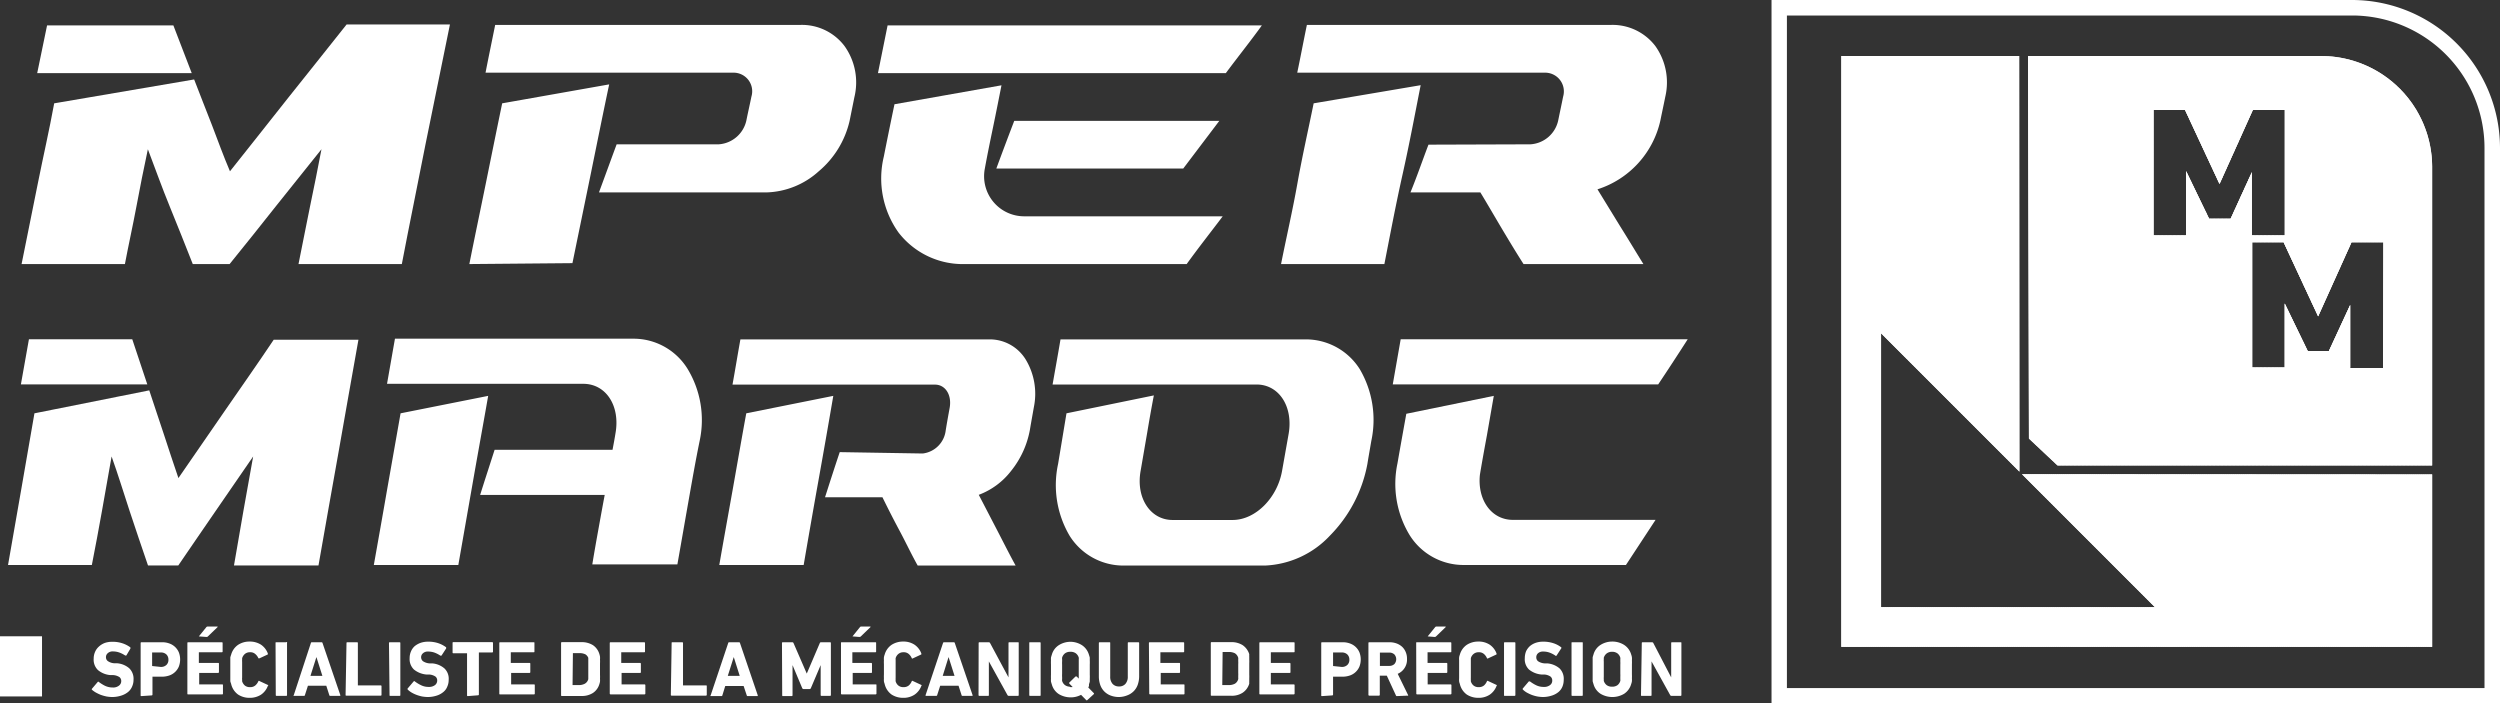 <svg id="Calque_1" data-name="Calque 1" xmlns="http://www.w3.org/2000/svg" xmlns:xlink="http://www.w3.org/1999/xlink" viewBox="0 0 217.75 61.27"><rect x="0" y="0" width="217.75" height="61.27" fill="#333333" stroke="none"/><defs><style>.cls-1{fill:#fff;}.cls-2{clip-path:url(#clip-path);}.cls-3{clip-path:url(#clip-path-2);}</style><clipPath id="clip-path"><polygon class="cls-1" points="175.87 4.88 175.89 41.08 163.84 29.03 163.84 52.88 187.69 52.88 176.11 41.3 211.84 41.32 211.84 56.34 160.38 56.34 160.38 4.88 175.87 4.88"/></clipPath><clipPath id="clip-path-2"><path class="cls-1" d="M202.17,4.88H176.64l.08,33.32,2.49,2.34h32.63v-26A9.67,9.67,0,0,0,202.17,4.88Zm-7.88,14.17h-1.88l-2-4.14v5.58h-2.83V9.58h2.74l3,6.44,2.9-6.44H199V20.49h-2.86V15Zm13.27,13H204.7V26.57l-1.85,4H201l-2-4.13V32h-2.83V21.11h2.74l3,6.44,2.9-6.44h2.78Z"/></clipPath></defs><path class="cls-1" d="M9.79,60.71a3.07,3.07,0,0,1-.53-.05,3.941,3.941,0,0,1-.49-.14,4.089,4.089,0,0,1-.42-.2A2.09,2.09,0,0,1,8,60.07.08.08,0,0,1,8,60l.51-.6a.06.06,0,0,1,.1,0,3.409,3.409,0,0,0,.53.33,1.53,1.53,0,0,0,.67.15.8.8,0,0,0,.55-.16.48.48,0,0,0,.2-.4.43.43,0,0,0-.15-.34,1.14,1.14,0,0,0-.56-.18H9.61a1.92,1.92,0,0,1-1.07-.43,1.25,1.25,0,0,1-.38-1,1.45,1.45,0,0,1,.12-.59,1.28,1.28,0,0,1,.32-.45A1.58,1.58,0,0,1,9.13,56a2,2,0,0,1,.67-.1,2.67,2.67,0,0,1,.86.13,2.43,2.43,0,0,1,.7.36v.1L11,57.1h-.09a2.21,2.21,0,0,0-.53-.27,1.61,1.61,0,0,0-.54-.09.61.61,0,0,0-.45.15.44.44,0,0,0-.16.36.41.41,0,0,0,.16.33,1.12,1.12,0,0,0,.55.19h.25a1.85,1.85,0,0,1,1.07.44,1.27,1.27,0,0,1,.37,1,1.4,1.4,0,0,1-.12.58,1.24,1.24,0,0,1-.34.47,1.77,1.77,0,0,1-.56.31A2.57,2.57,0,0,1,9.79,60.71Z"/><path class="cls-1" d="M12.32,60.63c-.05,0-.07,0-.07-.07V56a.062.062,0,0,1,.07-.06h1.77a1.78,1.78,0,0,1,.67.11,1.394,1.394,0,0,1,.82.78,1.7,1.7,0,0,1,.11.61,1.74,1.74,0,0,1-.11.61,1.39,1.39,0,0,1-.82.78,2,2,0,0,1-.67.11h-.81V60.5a.069.069,0,0,1-.07.07ZM14,58.09a.68.68,0,0,0,.49-.17.6.6,0,0,0,.18-.46.62.62,0,0,0-.18-.46.68.68,0,0,0-.49-.17h-.75v1.18h0Z"/><path class="cls-1" d="M16.32,56a.062.062,0,0,1,.07-.06h2.93s.07,0,.07.06v.74a.06.06,0,0,1-.07.07h-2v.93H19a.06.06,0,0,1,.07.07v.73a.07.07,0,0,1-.07.07H17.35v1h2a.06.06,0,0,1,.07.07v.73a.06.06,0,0,1-.07.07H16.39c-.05,0-.07,0-.07-.07Zm1-.57h0l.64-.79a.16.16,0,0,1,.13-.07h.86a.06.06,0,0,1,0,.05l-.83.8a.17.17,0,0,1-.12.06Z"/><path class="cls-1" d="M20.13,59.56a1.87,1.87,0,0,1-.07-.22V57.26a2.001,2.001,0,0,1,.07-.23,1.53,1.53,0,0,1,.6-.86,1.78,1.78,0,0,1,1-.29,1.8,1.8,0,0,1,1,.27,1.6,1.6,0,0,1,.6.77V57l-.73.34h-.09a1,1,0,0,0-.27-.37.63.63,0,0,0-.46-.16.68.68,0,0,0-.44.14.79.79,0,0,0-.25.38v.13a.92.92,0,0,0,0,.19v1.37a.74.74,0,0,0,0,.18v.14a.79.79,0,0,0,.25.38.68.68,0,0,0,.44.13.67.67,0,0,0,.46-.15,1,1,0,0,0,.27-.38.06.06,0,0,1,.085-.005L22.6,59.32l.73.34c.05,0,.06,0,0,.08a1.6,1.6,0,0,1-.6.77,1.8,1.8,0,0,1-1,.27,1.78,1.78,0,0,1-1-.29A1.57,1.57,0,0,1,20.13,59.56Z"/><path class="cls-1" d="M24,56a.05.05,0,0,1,.06-.06h.86A.05.05,0,1,1,25,56v4.54s0,.07-.06.07h-.86a.062.062,0,0,1-.06-.07Z"/><path class="cls-1" d="M27.08,56a.08.08,0,0,1,.09-.06H28a.08.08,0,0,1,.09.06l1.55,4.54v.07h-.87a.08.08,0,0,1-.09-.069L28.68,60.54l-.26-.81h-1.6l-.26.81a.08.08,0,0,1-.089.07L26.47,60.61h-.88s-.06,0,0-.07Zm1,2.87-.52-1.64h0l-.52,1.64Z"/><path class="cls-1" d="M30.18,56a.062.062,0,0,1,.07-.06h.85s.07,0,.07.06v3.7h2a.062.062,0,0,1,.06.07v.75s0,.07-.06.07h-3c-.05,0-.07,0-.07-.07Z"/><path class="cls-1" d="M33.88,56a.062.062,0,0,1,.07-.06h.85s.07,0,.07.06v4.54a.06.06,0,0,1-.07.07H34c-.05,0-.07,0-.07-.07Z"/><path class="cls-1" d="M37.28,60.71a3.17,3.17,0,0,1-.53-.05,3.36,3.36,0,0,1-.48-.14,2.749,2.749,0,0,1-.42-.2,1.78,1.78,0,0,1-.33-.25.08.08,0,0,1-.007-.113L35.52,59.95l.51-.6a.06.06,0,0,1,.1,0,3.099,3.099,0,0,0,.54.33,1.45,1.45,0,0,0,.66.15.85.85,0,0,0,.56-.16.5.5,0,0,0,.19-.4.43.43,0,0,0-.15-.34,1.1,1.1,0,0,0-.56-.18h-.24a2,2,0,0,1-1.07-.43,1.25,1.25,0,0,1-.38-1,1.45,1.45,0,0,1,.12-.59,1.28,1.28,0,0,1,.32-.45,1.75,1.75,0,0,1,.52-.29,2,2,0,0,1,.66-.1,2.73,2.73,0,0,1,.87.13,2.51,2.51,0,0,1,.69.36v.1l-.41.63h-.09a2.36,2.36,0,0,0-.52-.27,1.71,1.71,0,0,0-.55-.09.61.61,0,0,0-.45.15.45.45,0,0,0,0,.69,1.17,1.17,0,0,0,.56.19h.24a1.85,1.85,0,0,1,1.07.44,1.24,1.24,0,0,1,.37,1,1.4,1.4,0,0,1-.12.58,1.14,1.14,0,0,1-.34.47,1.67,1.67,0,0,1-.56.31A2.57,2.57,0,0,1,37.28,60.71Z"/><path class="cls-1" d="M40.75,60.63a.06.06,0,0,1-.07-.07V56.9H39.49a.06.06,0,0,1-.07-.07V56a.06.06,0,0,1,.07-.07h3.38a.07.07,0,0,1,.07.07v.76a.07.07,0,0,1-.07.07H41.71v3.66a.069.069,0,0,1-.07.07Z"/><path class="cls-1" d="M43.49,56a.062.062,0,0,1,.07-.06h2.93a.05.05,0,0,1,.06.06v.74c0,.05,0,.07-.06.07h-2v.93h1.64a.062.062,0,0,1,.06.07v.73s0,.07-.06.07H44.52v1h2a.062.062,0,0,1,.06.07v.73s0,.07-.06.07H43.56c-.05,0-.07,0-.07-.07Z"/><path class="cls-1" d="M48.87,56a.07.07,0,0,1,.07-.07h1.7a1.85,1.85,0,0,1,1,.26,1.42,1.42,0,0,1,.57.79,1.6,1.6,0,0,1,.05.21,1.449,1.449,0,0,1,0,.25,2.861,2.861,0,0,1,0,.34v1a3.07,3.07,0,0,1,0,.34,1.64,1.64,0,0,1,0,.25,1.17,1.17,0,0,1-.05.2,1.39,1.39,0,0,1-.57.79,1.77,1.77,0,0,1-1,.26h-1.7a.06.06,0,0,1-.07-.07Zm1,3.67h.52a1.09,1.09,0,0,0,.55-.12.64.64,0,0,0,.3-.4V57.3A.66.66,0,0,0,51,57a1.1,1.1,0,0,0-.55-.11H49.9Z"/><path class="cls-1" d="M53.11,56a.062.062,0,0,1,.07-.06h2.93s.07,0,.07.06v.74c0,.05,0,.07-.07.07h-2v.93h1.64a.069.069,0,0,1,.07.07v.73a.06.06,0,0,1-.07.07H54.14v1h2a.069.069,0,0,1,.07.07v.73a.069.069,0,0,1-.07.07H53.18a.069.069,0,0,1-.07-.07Z"/><path class="cls-1" d="M58.5,56a.05.05,0,0,1,.06-.06h.86s.07,0,.07.06v3.7h2c.05,0,.07,0,.07.07v.75a.069.069,0,0,1-.07.07h-3a.062.062,0,0,1-.06-.07Z"/><path class="cls-1" d="M63.43,56a.08.08,0,0,1,.08-.06h.85a.08.08,0,0,1,.09.06L66,60.56v.07h-.88a.08.08,0,0,1-.08-.07l-.27-.81h-1.6l-.25.81a.08.08,0,0,1-.089.07L62.83,60.63H61.9s-.06,0,0-.07Zm1,2.87-.52-1.64h0l-.52,1.64Z"/><path class="cls-1" d="M68.11,56a.062.062,0,0,1,.07-.06H69a.11.11,0,0,1,.11.06l1.16,2.67h0L71.41,56a.11.11,0,0,1,.11-.06h.78s.07,0,.07.06v4.54a.069.069,0,0,1-.07.07h-.76a.062.062,0,0,1-.06-.07V57.93h0l-.85,2a.13.13,0,0,1-.13.09H70a.14.14,0,0,1-.13-.09l-.84-2h0v2.63a.069.069,0,0,1-.07.07H68.2a.06.06,0,0,1-.07-.07Z"/><path class="cls-1" d="M73.25,56a.05.05,0,0,1,.06-.06h2.93c.05,0,.07,0,.07.06v.74c0,.05,0,.07-.07.07h-2v.93h1.64a.069.069,0,0,1,.07.07v.73a.06.06,0,0,1-.07.07H74.27v1h2c.05,0,.07,0,.07.07v.73a.069.069,0,0,1-.07.07H73.31a.062.062,0,0,1-.06-.07Zm1-.57h0l.64-.79a.15.15,0,0,1,.13-.07h.8v.05l-.83.8a.18.18,0,0,1-.13.06Z"/><path class="cls-1" d="M77.05,59.56a.9.9,0,0,1-.06-.22,1.779,1.779,0,0,1,0-.26,2.92,2.92,0,0,1,0-.33v-.91a2.92,2.92,0,0,1,0-.33,1.449,1.449,0,0,1,0-.25 1.0 1,0,0,1,.06-.23,1.53,1.53,0,0,1,.6-.86,1.81,1.81,0,0,1,1-.29,1.74,1.74,0,0,1,1,.27,1.6,1.6,0,0,1,.6.77V57l-.73.34a.07.07,0,0,1-.099.001l-.001-.001a1,1,0,0,0-.26-.37.65.65,0,0,0-.46-.16.68.68,0,0,0-.44.14.73.73,0,0,0-.25.38.61.61,0,0,0,0,.13v1.56a1.643,1.643,0,0,0,0,.18.58.58,0,0,0,0,.14.73.73,0,0,0,.25.38.68.68,0,0,0,.44.13.69.69,0,0,0,.46-.15,1,1,0,0,0,.26-.38.07.07,0,0,1,.099-.001l.001.001.73.34s.06,0,0,.08a1.6,1.6,0,0,1-.6.77,1.74,1.74,0,0,1-1,.27,1.81,1.81,0,0,1-1-.29A1.57,1.57,0,0,1,77.05,59.56Z"/><path class="cls-1" d="M82.14,56a.09.09,0,0,1,.09-.06h.85a.08.08,0,0,1,.08.06l1.55,4.54v.07h-.87c-.05,0-.07,0-.09-.07l-.26-.81h-1.6l-.26.81a.08.08,0,0,1-.08.07h-.88c-.05,0-.06,0-.05-.07Zm1,2.87-.52-1.64h0l-.51,1.64Z"/><path class="cls-1" d="M85.24,56a.062.062,0,0,1,.07-.06h.81a.13.13,0,0,1,.11.06l1.61,3h0V56a.062.062,0,0,1,.07-.06h.76a.05.05,0,0,1,.06.06v4.54s0,.07-.06.07h-.8a.13.13,0,0,1-.12-.07l-1.62-2.93h0v2.93a.06.06,0,0,1-.07.07H85.3a.069.069,0,0,1-.07-.07Z"/><path class="cls-1" d="M89.65,56a.05.05,0,0,1,.06-.06h.86s.07,0,.07.06v4.54a.06.06,0,0,1-.07.07h-.86a.062.062,0,0,1-.06-.07Z"/><path class="cls-1" d="M94.68,61h-.05l-.47-.48a1.91,1.91,0,0,1-.93.22,2,2,0,0,1-1-.28,1.46,1.46,0,0,1-.62-.86,2.171,2.171,0,0,1-.07-.24,1.861,1.861,0,0,1,0-.26,3.255,3.255,0,0,1,0-.33v-.9a3.255,3.255,0,0,1,0-.33,2.062,2.062,0,0,1,0-.26,2.171,2.171,0,0,1,.07-.24,1.44,1.44,0,0,1,.62-.85,1.91,1.91,0,0,1,1-.29,1.88,1.88,0,0,1,1,.29,1.49,1.49,0,0,1,.62.85,2.171,2.171,0,0,1,.07.24v.26a3.255,3.255,0,0,1,0,.33v.9a3.255,3.255,0,0,1,0,.33v.26a2.171,2.171,0,0,1-.07.24v.15l-.06.13.48.49a.06.06,0,0,1,.005.085L95.27,60.46Zm-1.5-1.16a.94.94,0,0,0,.25,0l-.29-.3a.06.06,0,0,1-.005-.085L93.14,59.45l.54-.53h.1l.18.19V57.42a.58.58,0,0,0,0-.14.73.73,0,0,0-.26-.38.77.77,0,0,0-.47-.13.76.76,0,0,0-.46.13.73.73,0,0,0-.26.38.57.57,0,0,0,0,.14,1.677,1.677,0,0,1,0,.2,2.352,2.352,0,0,0,0,.28v.78a2.271,2.271,0,0,0,0,.28,1.906,1.906,0,0,1,0,.2.57.57,0,0,0,0,.14.69.69,0,0,0,.26.38.76.76,0,0,0,.41.13Z"/><path class="cls-1" d="M97.47,60.71a2,2,0,0,1-.71-.12,1.55,1.55,0,0,1-.55-.34,1.52,1.52,0,0,1-.37-.57,2.26,2.26,0,0,1-.13-.77V56a.062.062,0,0,1,.07-.06h.85c.05,0,.07,0,.07.06v2.92a.92.92,0,0,0,.21.65.73.73,0,0,0,.56.22.71.71,0,0,0,.55-.22.92.92,0,0,0,.21-.65V56a.062.062,0,0,1,.07-.06h.85s.07,0,.07.06v2.89a2.26,2.26,0,0,1-.13.77,1.52,1.52,0,0,1-.37.57,1.55,1.55,0,0,1-.55.34A2,2,0,0,1,97.47,60.71Z"/><path class="cls-1" d="M100.07,56a.062.062,0,0,1,.07-.06h2.93s.07,0,.07.06v.74a.06.06,0,0,1-.07.07h-2v.93h1.64c.05,0,.07,0,.07.07v.73a.06.06,0,0,1-.07.07H101.1v1h2a.06.06,0,0,1,.07.07v.73a.06.06,0,0,1-.07.07h-2.93a.069.069,0,0,1-.07-.07Z"/><path class="cls-1" d="M105.46,56s0-.07.06-.07h1.71a1.81,1.81,0,0,1,1,.26,1.48,1.48,0,0,1,.58.79,1.6,1.6,0,0,0,0,.21v.25a3.11,3.11,0,0,1,0,.34v.98a3.284,3.284,0,0,1,0,.34v.25a1.939,1.939,0,0,0,0,.2,1.45,1.45,0,0,1-.58.79,1.73,1.73,0,0,1-1,.26h-1.71a.062.062,0,0,1-.06-.07Zm1,3.67H107a1.13,1.13,0,0,0,.56-.12.66.66,0,0,0,.29-.4.35.35,0,0,0,0-.11v-.17a2,2,0,0,0,0-.26v-.76a2,2,0,0,0,0-.26v-.17a.53.53,0,0,0,0-.12.69.69,0,0,0-.29-.4,1.14,1.14,0,0,0-.56-.11h-.51Z"/><path class="cls-1" d="M109.69,56a.062.062,0,0,1,.07-.06h2.93s.07,0,.07.06v.74c0,.05,0,.07-.07.07h-2v.93h1.64a.069.069,0,0,1,.07.07v.73a.06.06,0,0,1-.07.07h-1.64v1h2a.069.069,0,0,1,.07.07v.73a.069.069,0,0,1-.07.07h-2.93a.06.06,0,0,1-.07-.07Z"/><path class="cls-1" d="M115.15,60.63c-.05,0-.07,0-.07-.07V56a.062.062,0,0,1,.07-.06h1.77a1.78,1.78,0,0,1,.67.11,1.394,1.394,0,0,1,.82.78,1.7,1.7,0,0,1,.11.61,1.74,1.74,0,0,1-.11.61,1.39,1.39,0,0,1-.82.78,2,2,0,0,1-.67.11h-.81V60.5a.069.069,0,0,1-.07.07Zm1.71-2.54a.68.68,0,0,0,.49-.17.6.6,0,0,0,.18-.46.62.62,0,0,0-.18-.46.68.68,0,0,0-.49-.17h-.75v1.18h0Z"/><path class="cls-1" d="M121.68,60.63a.09.09,0,0,1-.1-.07l-.79-1.71h-.61v1.67a.069.069,0,0,1-.07.07h-.85a.069.069,0,0,1-.07-.07V56a.062.062,0,0,1,.07-.06H121a1.81,1.81,0,0,1,.63.1,1.48,1.48,0,0,1,.5.3,1.33,1.33,0,0,1,.31.46,1.44,1.44,0,0,1,.11.59,1.34,1.34,0,0,1-.81,1.3l.9,1.84a.039.039,0,1,1-.05.06ZM121,58a.64.64,0,0,0,.45-.16.63.63,0,0,0,0-.84.64.64,0,0,0-.45-.16h-.81V58H121Z"/><path class="cls-1" d="M123.35,56a.05.05,0,0,1,.06-.06h2.93s.07,0,.07.06v.74c0,.05,0,.07-.07.07h-2v.93H126a.062.062,0,0,1,.06.07v.73s0,.07-.06.07h-1.65v1h2a.069.069,0,0,1,.07.07v.73a.069.069,0,0,1-.07.07h-2.93a.062.062,0,0,1-.06-.07Zm1-.57h0l.64-.79a.16.16,0,0,1,.13-.07h.8v.05l-.83.8a.18.18,0,0,1-.13.06Z"/><path class="cls-1" d="M127.15,59.56a.9.9,0,0,1-.06-.22,1.779,1.779,0,0,1,0-.26V57.51a1.451,1.451,0,0,1,0-.25 1.0 1,0,0,1,.06-.23,1.53,1.53,0,0,1,.6-.86,1.81,1.81,0,0,1,1-.29,1.74,1.74,0,0,1,1,.27,1.6,1.6,0,0,1,.6.77V57l-.73.34a.07.07,0,0,1-.099.001l-.001-.001a1,1,0,0,0-.26-.37.65.65,0,0,0-.46-.16.68.68,0,0,0-.44.14.73.73,0,0,0-.25.38v1.69a1.638,1.638,0,0,0,0,.18v.14a.73.73,0,0,0,.25.38.68.68,0,0,0,.44.13.69.69,0,0,0,.46-.15 1.0 1,0,0,0,.26-.38.07.07,0,0,1,.099-.001l.001.001.73.34s.06,0,0,.08a1.6,1.6,0,0,1-.6.77,1.74,1.74,0,0,1-1,.27,1.81,1.81,0,0,1-1-.29A1.57,1.57,0,0,1,127.15,59.56Z"/><path class="cls-1" d="M131,56a.062.062,0,0,1,.07-.06h.85s.07,0,.07.06v4.54a.069.069,0,0,1-.07.07h-.85c-.05,0-.07,0-.07-.07Z"/><path class="cls-1" d="M134.41,60.71a3.049,3.049,0,0,1-.52-.05,3.151,3.151,0,0,1-.49-.14,4.09,4.09,0,0,1-.42-.2,1.779,1.779,0,0,1-.33-.25.08.08,0,0,1-.007-.113L132.65,59.95l.51-.6h.1a2.999,2.999,0,0,0,.53.33,1.45,1.45,0,0,0,.66.15.83.83,0,0,0,.56-.16.47.47,0,0,0,.19-.4.43.43,0,0,0-.15-.34,1.09,1.09,0,0,0-.55-.18h-.25a2,2,0,0,1-1.07-.43,1.24,1.24,0,0,1-.37-1,1.63,1.63,0,0,1,.11-.59,1.45,1.45,0,0,1,.33-.45,1.58,1.58,0,0,1,.51-.29,2,2,0,0,1,.67-.1,2.71,2.71,0,0,1,.86.13,2.25,2.25,0,0,1,.69.36s.05.06,0,.1l-.41.63a.06.06,0,0,1-.085.005L135.48,57.11a2.16,2.16,0,0,0-.52-.27,1.61,1.61,0,0,0-.54-.09.64.64,0,0,0-.46.15.46.46,0,0,0-.15.36.43.43,0,0,0,.15.33,1.17,1.17,0,0,0,.56.19h.24a1.89,1.89,0,0,1,1.08.44,1.27,1.27,0,0,1,.36,1,1.58,1.58,0,0,1-.11.58,1.24,1.24,0,0,1-.34.47,1.72,1.72,0,0,1-.57.31A2.57,2.57,0,0,1,134.41,60.71Z"/><path class="cls-1" d="M136.88,56a.05.05,0,0,1,.06-.06h.86a.05.05,0,0,1,.06.06v4.54s0,.07-.06.07h-.86a.062.062,0,0,1-.06-.07Z"/><path class="cls-1" d="M140.41,60.71a2,2,0,0,1-1-.28,1.46,1.46,0,0,1-.62-.86,2.171,2.171,0,0,1-.07-.24V57.26a2.171,2.171,0,0,1,.07-.24,1.44,1.44,0,0,1,.62-.85,1.89,1.89,0,0,1,1-.29,1.92,1.92,0,0,1,1.05.29,1.48,1.48,0,0,1,.62.85,1.05,1.05,0,0,1,.06.24,1.592,1.592,0,0,1,0,.26,2.92,2.92,0,0,1,0,.33v.89a2.92,2.92,0,0,1,0,.33,1.782,1.782,0,0,1,0,.26,1.05,1.05,0,0,1-.06.24,1.5,1.5,0,0,1-.62.86A2,2,0,0,1,140.41,60.71Zm0-.9a.77.77,0,0,0,.47-.13.73.73,0,0,0,.25-.38.569.569,0,0,0,0-.14v-.2a2.097,2.097,0,0,0,0-.27V57.9a2.348,2.348,0,0,0,0-.28v-.19a.569.569,0,0,0,0-.14.73.73,0,0,0-.25-.38.77.77,0,0,0-.47-.14.76.76,0,0,0-.46.14.74.74,0,0,0-.26.38v.14a1.002,1.002,0,0,0,0,.19v1.34a1.121,1.121,0,0,0,0,.2v.14a.74.74,0,0,0,.26.38A.76.76,0,0,0,140.41,59.81Z"/><path class="cls-1" d="M143,56a.062.062,0,0,1,.07-.06h.81A.13.13,0,0,1,144,56l1.56,3h0V56a.062.062,0,0,1,.07-.06h.76a.05.05,0,0,1,.06.06v4.54s0,.07-.06.07h-.81a.13.13,0,0,1-.11-.07l-1.62-2.93h0v2.93a.06.06,0,0,1-.07.07H143c-.05,0-.07,0-.07-.07Z"/><rect class="cls-1" y="55.42" width="3.66" height="5.24"/><polygon class="cls-1" points="175.87 4.88 175.89 41.08 163.84 29.03 163.84 52.88 187.69 52.88 176.11 41.3 211.84 41.32 211.84 56.34 160.38 56.34 160.38 4.88 175.87 4.88"/><g class="cls-2"><rect class="cls-1" x="160.38" y="4.88" width="0.17" height="51.46"/><rect class="cls-1" x="160.55" y="4.88" width="0.17" height="51.46"/><rect class="cls-1" x="160.72" y="4.88" width="0.17" height="51.46"/><rect class="cls-1" x="160.89" y="4.88" width="0.17" height="51.46"/><rect class="cls-1" x="161.06" y="4.88" width="0.17" height="51.46"/><rect class="cls-1" x="161.23" y="4.88" width="0.17" height="51.46"/><rect class="cls-1" x="161.4" y="4.88" width="0.17" height="51.46"/><rect class="cls-1" x="161.57" y="4.88" width="0.17" height="51.46"/><rect class="cls-1" x="161.75" y="4.88" width="0.17" height="51.46"/><rect class="cls-1" x="161.92" y="4.88" width="0.17" height="51.46"/><rect class="cls-1" x="162.09" y="4.88" width="0.17" height="51.46"/><rect class="cls-1" x="162.26" y="4.88" width="0.17" height="51.46"/><rect class="cls-1" x="162.43" y="4.88" width="0.17" height="51.46"/><rect class="cls-1" x="162.6" y="4.88" width="0.17" height="51.46"/><rect class="cls-1" x="162.77" y="4.88" width="0.17" height="51.46"/><rect class="cls-1" x="162.94" y="4.88" width="0.17" height="51.46"/><rect class="cls-1" x="163.11" y="4.88" width="0.17" height="51.46"/><rect class="cls-1" x="163.28" y="4.88" width="0.17" height="51.46"/><rect class="cls-1" x="163.45" y="4.88" width="0.17" height="51.46"/><rect class="cls-1" x="163.62" y="4.88" width="0.17" height="51.46"/><rect class="cls-1" x="163.79" y="4.88" width="0.17" height="51.46"/><rect class="cls-1" x="163.96" y="4.88" width="0.17" height="51.46"/><rect class="cls-1" x="164.13" y="4.88" width="0.17" height="51.46"/><rect class="cls-1" x="164.3" y="4.88" width="0.17" height="51.46"/><rect class="cls-1" x="164.47" y="4.88" width="0.17" height="51.46"/><rect class="cls-1" x="164.64" y="4.88" width="0.17" height="51.46"/><rect class="cls-1" x="164.81" y="4.88" width="0.17" height="51.46"/><rect class="cls-1" x="164.98" y="4.88" width="0.17" height="51.46"/><rect class="cls-1" x="165.15" y="4.88" width="0.17" height="51.46"/><rect class="cls-1" x="165.32" y="4.88" width="0.17" height="51.46"/><rect class="cls-1" x="165.49" y="4.88" width="0.17" height="51.46"/><rect class="cls-1" x="165.66" y="4.88" width="0.17" height="51.46"/><rect class="cls-1" x="165.83" y="4.88" width="0.17" height="51.46"/><rect class="cls-1" x="166" y="4.88" width="0.17" height="51.46"/><rect class="cls-1" x="166.18" y="4.88" width="0.17" height="51.46"/><rect class="cls-1" x="166.35" y="4.88" width="0.17" height="51.46"/><rect class="cls-1" x="166.52" y="4.88" width="0.17" height="51.46"/><rect class="cls-1" x="166.69" y="4.88" width="0.17" height="51.46"/><rect class="cls-1" x="166.86" y="4.88" width="0.17" height="51.46"/><rect class="cls-1" x="167.03" y="4.88" width="0.17" height="51.46"/><rect class="cls-1" x="167.2" y="4.88" width="0.17" height="51.46"/><rect class="cls-1" x="167.37" y="4.88" width="0.17" height="51.46"/><rect class="cls-1" x="167.54" y="4.88" width="0.17" height="51.46"/><rect class="cls-1" x="167.71" y="4.88" width="0.17" height="51.46"/><rect class="cls-1" x="167.88" y="4.88" width="0.17" height="51.46"/><rect class="cls-1" x="168.05" y="4.88" width="0.17" height="51.46"/><rect class="cls-1" x="168.22" y="4.88" width="0.17" height="51.46"/><rect class="cls-1" x="168.39" y="4.88" width="0.17" height="51.46"/><rect class="cls-1" x="168.56" y="4.88" width="0.17" height="51.46"/><rect class="cls-1" x="168.73" y="4.88" width="0.17" height="51.46"/><rect class="cls-1" x="168.9" y="4.88" width="0.17" height="51.46"/><rect class="cls-1" x="169.07" y="4.88" width="0.17" height="51.46"/><rect class="cls-1" x="169.24" y="4.88" width="0.17" height="51.46"/><rect class="cls-1" x="169.41" y="4.88" width="0.17" height="51.46"/><rect class="cls-1" x="169.58" y="4.88" width="0.17" height="51.46"/><rect class="cls-1" x="169.75" y="4.88" width="0.17" height="51.46"/><rect class="cls-1" x="169.92" y="4.88" width="0.17" height="51.46"/><rect class="cls-1" x="170.09" y="4.88" width="0.17" height="51.46"/><rect class="cls-1" x="170.26" y="4.88" width="0.17" height="51.46"/><rect class="cls-1" x="170.44" y="4.88" width="0.17" height="51.46"/><rect class="cls-1" x="170.61" y="4.88" width="0.17" height="51.46"/><rect class="cls-1" x="170.78" y="4.88" width="0.17" height="51.46"/><rect class="cls-1" x="170.95" y="4.88" width="0.17" height="51.46"/><rect class="cls-1" x="171.12" y="4.88" width="0.17" height="51.46"/><rect class="cls-1" x="171.29" y="4.88" width="0.17" height="51.46"/><rect class="cls-1" x="171.46" y="4.88" width="0.17" height="51.46"/><rect class="cls-1" x="171.63" y="4.88" width="0.17" height="51.46"/><rect class="cls-1" x="171.8" y="4.88" width="0.17" height="51.46"/><rect class="cls-1" x="171.97" y="4.88" width="0.17" height="51.46"/><rect class="cls-1" x="172.14" y="4.88" width="0.17" height="51.46"/><rect class="cls-1" x="172.31" y="4.88" width="0.17" height="51.46"/><rect class="cls-1" x="172.48" y="4.88" width="0.17" height="51.46"/><rect class="cls-1" x="172.65" y="4.88" width="0.17" height="51.46"/><rect class="cls-1" x="172.82" y="4.88" width="0.17" height="51.46"/><rect class="cls-1" x="172.99" y="4.88" width="0.17" height="51.46"/><rect class="cls-1" x="173.16" y="4.88" width="0.17" height="51.46"/><rect class="cls-1" x="173.33" y="4.88" width="0.17" height="51.46"/><rect class="cls-1" x="173.5" y="4.88" width="0.17" height="51.46"/><rect class="cls-1" x="173.67" y="4.88" width="0.17" height="51.46"/><rect class="cls-1" x="173.84" y="4.88" width="0.17" height="51.46"/><rect class="cls-1" x="174.01" y="4.88" width="0.17" height="51.46"/><rect class="cls-1" x="174.18" y="4.88" width="0.17" height="51.46"/><rect class="cls-1" x="174.35" y="4.88" width="0.17" height="51.46"/><rect class="cls-1" x="174.52" y="4.88" width="0.17" height="51.46"/><rect class="cls-1" x="174.69" y="4.88" width="0.17" height="51.46"/><rect class="cls-1" x="174.87" y="4.88" width="0.17" height="51.46"/><rect class="cls-1" x="175.04" y="4.88" width="0.17" height="51.46"/><rect class="cls-1" x="175.21" y="4.88" width="0.17" height="51.46"/><rect class="cls-1" x="175.38" y="4.88" width="0.17" height="51.46"/><rect class="cls-1" x="175.55" y="4.88" width="0.17" height="51.46"/><rect class="cls-1" x="175.72" y="4.88" width="0.17" height="51.46"/><rect class="cls-1" x="175.89" y="4.88" width="0.17" height="51.46"/><rect class="cls-1" x="176.06" y="4.88" width="0.17" height="51.46"/><rect class="cls-1" x="176.23" y="4.88" width="0.17" height="51.46"/><rect class="cls-1" x="176.4" y="4.88" width="0.17" height="51.46"/><rect class="cls-1" x="176.57" y="4.88" width="0.17" height="51.46"/><rect class="cls-1" x="176.74" y="4.88" width="0.17" height="51.46"/><rect class="cls-1" x="176.91" y="4.88" width="0.17" height="51.46"/><rect class="cls-1" x="177.08" y="4.88" width="0.17" height="51.46"/><rect class="cls-1" x="177.25" y="4.88" width="0.17" height="51.46"/><rect class="cls-1" x="177.42" y="4.88" width="0.17" height="51.46"/><rect class="cls-1" x="177.59" y="4.88" width="0.17" height="51.46"/><rect class="cls-1" x="177.76" y="4.88" width="0.17" height="51.46"/><rect class="cls-1" x="177.93" y="4.88" width="0.17" height="51.46"/><rect class="cls-1" x="178.1" y="4.88" width="0.17" height="51.46"/><rect class="cls-1" x="178.27" y="4.88" width="0.17" height="51.46"/><rect class="cls-1" x="178.44" y="4.88" width="0.17" height="51.46"/><rect class="cls-1" x="178.61" y="4.88" width="0.17" height="51.46"/><rect class="cls-1" x="178.78" y="4.88" width="0.17" height="51.46"/><rect class="cls-1" x="178.95" y="4.88" width="0.17" height="51.46"/><rect class="cls-1" x="179.13" y="4.88" width="0.17" height="51.46"/><rect class="cls-1" x="179.3" y="4.88" width="0.17" height="51.46"/><rect class="cls-1" x="179.47" y="4.88" width="0.17" height="51.46"/><rect class="cls-1" x="179.64" y="4.88" width="0.17" height="51.46"/><rect class="cls-1" x="179.81" y="4.88" width="0.17" height="51.46"/><rect class="cls-1" x="179.98" y="4.88" width="0.17" height="51.46"/><rect class="cls-1" x="180.15" y="4.88" width="0.17" height="51.46"/><rect class="cls-1" x="180.32" y="4.88" width="0.17" height="51.46"/><rect class="cls-1" x="180.49" y="4.88" width="0.17" height="51.46"/><rect class="cls-1" x="180.66" y="4.88" width="0.17" height="51.46"/><rect class="cls-1" x="180.83" y="4.88" width="0.17" height="51.46"/><rect class="cls-1" x="181" y="4.88" width="0.17" height="51.46"/><rect class="cls-1" x="181.17" y="4.88" width="0.17" height="51.46"/><rect class="cls-1" x="181.34" y="4.88" width="0.17" height="51.46"/><rect class="cls-1" x="181.51" y="4.88" width="0.17" height="51.46"/><rect class="cls-1" x="181.68" y="4.88" width="0.17" height="51.46"/><rect class="cls-1" x="181.85" y="4.88" width="0.17" height="51.46"/><rect class="cls-1" x="182.02" y="4.88" width="0.17" height="51.46"/><rect class="cls-1" x="182.19" y="4.88" width="0.17" height="51.46"/><rect class="cls-1" x="182.36" y="4.88" width="0.17" height="51.46"/><rect class="cls-1" x="182.53" y="4.88" width="0.17" height="51.46"/><rect class="cls-1" x="182.7" y="4.88" width="0.17" height="51.46"/><rect class="cls-1" x="182.87" y="4.88" width="0.17" height="51.46"/><rect class="cls-1" x="183.04" y="4.88" width="0.17" height="51.46"/><rect class="cls-1" x="183.21" y="4.88" width="0.17" height="51.46"/><rect class="cls-1" x="183.38" y="4.88" width="0.17" height="51.46"/><rect class="cls-1" x="183.56" y="4.88" width="0.17" height="51.46"/><rect class="cls-1" x="183.73" y="4.88" width="0.17" height="51.46"/><rect class="cls-1" x="183.9" y="4.88" width="0.17" height="51.46"/><rect class="cls-1" x="184.07" y="4.88" width="0.17" height="51.46"/><rect class="cls-1" x="184.24" y="4.88" width="0.17" height="51.46"/><rect class="cls-1" x="184.41" y="4.88" width="0.17" height="51.46"/><rect class="cls-1" x="184.58" y="4.88" width="0.17" height="51.46"/><rect class="cls-1" x="184.75" y="4.88" width="0.17" height="51.46"/><rect class="cls-1" x="184.92" y="4.88" width="0.17" height="51.46"/><rect class="cls-1" x="185.09" y="4.88" width="0.17" height="51.46"/><rect class="cls-1" x="185.26" y="4.88" width="0.17" height="51.46"/><rect class="cls-1" x="185.43" y="4.88" width="0.17" height="51.46"/><rect class="cls-1" x="185.6" y="4.88" width="0.17" height="51.46"/><rect class="cls-1" x="185.77" y="4.88" width="0.17" height="51.46"/><rect class="cls-1" x="185.94" y="4.88" width="0.17" height="51.46"/><rect class="cls-1" x="186.11" y="4.88" width="0.17" height="51.46"/><rect class="cls-1" x="186.28" y="4.88" width="0.17" height="51.46"/><rect class="cls-1" x="186.45" y="4.88" width="0.17" height="51.46"/><rect class="cls-1" x="186.62" y="4.88" width="0.17" height="51.46"/><rect class="cls-1" x="186.79" y="4.88" width="0.17" height="51.46"/><rect class="cls-1" x="186.96" y="4.88" width="0.17" height="51.46"/><rect class="cls-1" x="187.13" y="4.88" width="0.17" height="51.46"/><rect class="cls-1" x="187.3" y="4.88" width="0.17" height="51.46"/><rect class="cls-1" x="187.47" y="4.88" width="0.17" height="51.46"/><rect class="cls-1" x="187.64" y="4.88" width="0.17" height="51.46"/><rect class="cls-1" x="187.82" y="4.88" width="0.17" height="51.46"/><rect class="cls-1" x="187.99" y="4.88" width="0.17" height="51.46"/><rect class="cls-1" x="188.16" y="4.88" width="0.17" height="51.46"/><rect class="cls-1" x="188.33" y="4.88" width="0.17" height="51.46"/><rect class="cls-1" x="188.5" y="4.88" width="0.17" height="51.46"/><rect class="cls-1" x="188.67" y="4.88" width="0.17" height="51.46"/><rect class="cls-1" x="188.84" y="4.88" width="0.17" height="51.46"/><rect class="cls-1" x="189.01" y="4.88" width="0.17" height="51.46"/><rect class="cls-1" x="189.18" y="4.88" width="0.17" height="51.46"/><rect class="cls-1" x="189.35" y="4.88" width="0.17" height="51.46"/><rect class="cls-1" x="189.52" y="4.88" width="0.17" height="51.46"/><rect class="cls-1" x="189.69" y="4.88" width="0.17" height="51.46"/><rect class="cls-1" x="189.86" y="4.88" width="0.17" height="51.46"/><rect class="cls-1" x="190.03" y="4.88" width="0.17" height="51.46"/><rect class="cls-1" x="190.2" y="4.88" width="0.17" height="51.46"/><rect class="cls-1" x="190.37" y="4.88" width="0.17" height="51.46"/><rect class="cls-1" x="190.54" y="4.88" width="0.17" height="51.46"/><rect class="cls-1" x="190.71" y="4.88" width="0.17" height="51.46"/><rect class="cls-1" x="190.88" y="4.88" width="0.17" height="51.46"/><rect class="cls-1" x="191.05" y="4.88" width="0.17" height="51.46"/><rect class="cls-1" x="191.22" y="4.88" width="0.17" height="51.46"/><rect class="cls-1" x="191.39" y="4.88" width="0.17" height="51.46"/><rect class="cls-1" x="191.56" y="4.88" width="0.17" height="51.46"/><rect class="cls-1" x="191.73" y="4.88" width="0.17" height="51.46"/><rect class="cls-1" x="191.9" y="4.88" width="0.17" height="51.46"/><rect class="cls-1" x="192.07" y="4.88" width="0.17" height="51.46"/><rect class="cls-1" x="192.25" y="4.88" width="0.17" height="51.46"/><rect class="cls-1" x="192.42" y="4.88" width="0.17" height="51.46"/><rect class="cls-1" x="192.59" y="4.88" width="0.17" height="51.46"/><rect class="cls-1" x="192.76" y="4.88" width="0.17" height="51.46"/><rect class="cls-1" x="192.93" y="4.88" width="0.17" height="51.46"/><rect class="cls-1" x="193.1" y="4.88" width="0.17" height="51.46"/><rect class="cls-1" x="193.27" y="4.88" width="0.17" height="51.46"/><rect class="cls-1" x="193.44" y="4.88" width="0.17" height="51.46"/><rect class="cls-1" x="193.61" y="4.88" width="0.17" height="51.46"/><rect class="cls-1" x="193.78" y="4.88" width="0.17" height="51.46"/><rect class="cls-1" x="193.95" y="4.88" width="0.17" height="51.46"/><rect class="cls-1" x="194.12" y="4.88" width="0.17" height="51.46"/><rect class="cls-1" x="194.29" y="4.88" width="0.17" height="51.46"/><rect class="cls-1" x="194.46" y="4.88" width="0.17" height="51.46"/><rect class="cls-1" x="194.63" y="4.88" width="0.17" height="51.46"/><rect class="cls-1" x="194.8" y="4.88" width="0.17" height="51.46"/><rect class="cls-1" x="194.97" y="4.88" width="0.17" height="51.46"/><rect class="cls-1" x="195.14" y="4.88" width="0.17" height="51.46"/><rect class="cls-1" x="195.31" y="4.88" width="0.17" height="51.46"/><rect class="cls-1" x="195.48" y="4.88" width="0.17" height="51.46"/><rect class="cls-1" x="195.65" y="4.88" width="0.17" height="51.46"/><rect class="cls-1" x="195.82" y="4.88" width="0.17" height="51.46"/><rect class="cls-1" x="195.99" y="4.88" width="0.17" height="51.46"/><rect class="cls-1" x="196.16" y="4.88" width="0.17" height="51.46"/><rect class="cls-1" x="196.33" y="4.88" width="0.17" height="51.46"/><rect class="cls-1" x="196.51" y="4.88" width="0.17" height="51.46"/><rect class="cls-1" x="196.68" y="4.88" width="0.17" height="51.46"/><rect class="cls-1" x="196.85" y="4.88" width="0.17" height="51.46"/><rect class="cls-1" x="197.02" y="4.88" width="0.17" height="51.46"/><rect class="cls-1" x="197.19" y="4.88" width="0.17" height="51.46"/><rect class="cls-1" x="197.36" y="4.88" width="0.17" height="51.46"/><rect class="cls-1" x="197.53" y="4.88" width="0.17" height="51.46"/><rect class="cls-1" x="197.7" y="4.88" width="0.17" height="51.46"/><rect class="cls-1" x="197.87" y="4.88" width="0.17" height="51.46"/><rect class="cls-1" x="198.04" y="4.88" width="0.17" height="51.46"/><rect class="cls-1" x="198.21" y="4.88" width="0.17" height="51.46"/><rect class="cls-1" x="198.38" y="4.88" width="0.17" height="51.46"/><rect class="cls-1" x="198.55" y="4.88" width="0.17" height="51.46"/><rect class="cls-1" x="198.72" y="4.88" width="0.17" height="51.46"/><rect class="cls-1" x="198.89" y="4.88" width="0.17" height="51.46"/><rect class="cls-1" x="199.06" y="4.88" width="0.17" height="51.46"/><rect class="cls-1" x="199.23" y="4.88" width="0.17" height="51.46"/><rect class="cls-1" x="199.4" y="4.88" width="0.17" height="51.46"/><rect class="cls-1" x="199.57" y="4.88" width="0.17" height="51.46"/><rect class="cls-1" x="199.74" y="4.88" width="0.17" height="51.46"/><rect class="cls-1" x="199.91" y="4.88" width="0.17" height="51.46"/><rect class="cls-1" x="200.08" y="4.88" width="0.17" height="51.46"/><rect class="cls-1" x="200.25" y="4.88" width="0.17" height="51.46"/><rect class="cls-1" x="200.42" y="4.88" width="0.17" height="51.46"/><rect class="cls-1" x="200.59" y="4.88" width="0.17" height="51.46"/><rect class="cls-1" x="200.76" y="4.88" width="0.17" height="51.46"/><rect class="cls-1" x="200.94" y="4.88" width="0.17" height="51.46"/><rect class="cls-1" x="201.11" y="4.88" width="0.17" height="51.46"/><rect class="cls-1" x="201.28" y="4.88" width="0.17" height="51.46"/><rect class="cls-1" x="201.45" y="4.88" width="0.17" height="51.46"/><rect class="cls-1" x="201.62" y="4.88" width="0.17" height="51.46"/><rect class="cls-1" x="201.79" y="4.88" width="0.17" height="51.46"/><rect class="cls-1" x="201.96" y="4.88" width="0.17" height="51.46"/><rect class="cls-1" x="202.13" y="4.88" width="0.17" height="51.46"/><rect class="cls-1" x="202.3" y="4.88" width="0.17" height="51.46"/><rect class="cls-1" x="202.47" y="4.88" width="0.17" height="51.46"/><rect class="cls-1" x="202.64" y="4.88" width="0.17" height="51.46"/><rect class="cls-1" x="202.81" y="4.88" width="0.17" height="51.46"/><rect class="cls-1" x="202.98" y="4.88" width="0.17" height="51.46"/><rect class="cls-1" x="203.15" y="4.88" width="0.17" height="51.46"/><rect class="cls-1" x="203.32" y="4.88" width="0.17" height="51.46"/><rect class="cls-1" x="203.49" y="4.88" width="0.17" height="51.46"/><rect class="cls-1" x="203.66" y="4.88" width="0.17" height="51.46"/><rect class="cls-1" x="203.83" y="4.88" width="0.17" height="51.46"/><rect class="cls-1" x="204" y="4.88" width="0.17" height="51.46"/><rect class="cls-1" x="204.17" y="4.88" width="0.17" height="51.46"/><rect class="cls-1" x="204.34" y="4.88" width="0.17" height="51.46"/><rect class="cls-1" x="204.51" y="4.88" width="0.17" height="51.46"/><rect class="cls-1" x="204.68" y="4.88" width="0.17" height="51.46"/><rect class="cls-1" x="204.85" y="4.88" width="0.17" height="51.46"/><rect class="cls-1" x="205.02" y="4.88" width="0.17" height="51.46"/><rect class="cls-1" x="205.2" y="4.88" width="0.17" height="51.46"/><rect class="cls-1" x="205.37" y="4.88" width="0.17" height="51.46"/><rect class="cls-1" x="205.54" y="4.88" width="0.17" height="51.46"/><rect class="cls-1" x="205.71" y="4.88" width="0.17" height="51.46"/><rect class="cls-1" x="205.88" y="4.88" width="0.17" height="51.46"/><rect class="cls-1" x="206.05" y="4.88" width="0.17" height="51.46"/><rect class="cls-1" x="206.22" y="4.88" width="0.17" height="51.46"/><rect class="cls-1" x="206.39" y="4.88" width="0.17" height="51.46"/><rect class="cls-1" x="206.56" y="4.88" width="0.17" height="51.46"/><rect class="cls-1" x="206.73" y="4.88" width="0.17" height="51.46"/><rect class="cls-1" x="206.9" y="4.88" width="0.17" height="51.46"/><rect class="cls-1" x="207.07" y="4.88" width="0.17" height="51.46"/><rect class="cls-1" x="207.24" y="4.88" width="0.17" height="51.46"/><rect class="cls-1" x="207.41" y="4.88" width="0.17" height="51.46"/><rect class="cls-1" x="207.58" y="4.88" width="0.17" height="51.46"/><rect class="cls-1" x="207.75" y="4.88" width="0.17" height="51.46"/><rect class="cls-1" x="207.92" y="4.88" width="0.17" height="51.46"/><rect class="cls-1" x="208.09" y="4.88" width="0.17" height="51.46"/><rect class="cls-1" x="208.26" y="4.88" width="0.17" height="51.46"/><rect class="cls-1" x="208.43" y="4.88" width="0.17" height="51.46"/><rect class="cls-1" x="208.6" y="4.88" width="0.17" height="51.46"/><rect class="cls-1" x="208.77" y="4.88" width="0.17" height="51.46"/><rect class="cls-1" x="208.94" y="4.88" width="0.17" height="51.46"/><rect class="cls-1" x="209.11" y="4.88" width="0.17" height="51.46"/><rect class="cls-1" x="209.28" y="4.88" width="0.17" height="51.46"/><rect class="cls-1" x="209.45" y="4.88" width="0.17" height="51.46"/><rect class="cls-1" x="209.63" y="4.88" width="0.17" height="51.46"/><rect class="cls-1" x="209.8" y="4.88" width="0.17" height="51.46"/><rect class="cls-1" x="209.97" y="4.88" width="0.17" height="51.46"/><rect class="cls-1" x="210.14" y="4.88" width="0.17" height="51.46"/><rect class="cls-1" x="210.31" y="4.88" width="0.17" height="51.46"/><rect class="cls-1" x="210.48" y="4.88" width="0.17" height="51.46"/><rect class="cls-1" x="210.65" y="4.88" width="0.17" height="51.46"/><rect class="cls-1" x="210.82" y="4.88" width="0.17" height="51.46"/><rect class="cls-1" x="210.99" y="4.88" width="0.17" height="51.46"/><rect class="cls-1" x="211.16" y="4.88" width="0.17" height="51.46"/><rect class="cls-1" x="211.33" y="4.88" width="0.17" height="51.46"/><rect class="cls-1" x="211.5" y="4.88" width="0.17" height="51.46"/><rect class="cls-1" x="211.67" y="4.88" width="0.17" height="51.46"/></g><path class="cls-1" d="M217.75,61.27H154.3V0h50.57a12.9,12.9,0,0,1,12.88,12.88Zm-62.11-1.34H216.4v-47A11.54,11.54,0,0,0,204.9,1.35L204.87,1.35H155.64Z"/><path class="cls-1" d="M16.91,6.92c.51,1.35,1.06,2.69,1.56,4s1,2.69,1.56,4c1.7-2.13,3.38-4.27,5.07-6.4s3.41-4.26,5.09-6.39h9q-1.07,5.21-2.12,10.4c-.69,3.54-1.41,7-2.07,10.47H26c.34-1.67.66-3.35,1-5s.69-3.34,1-5l-4,5c-1.33,1.67-2.65,3.35-4,5H16.79c-.66-1.67-1.32-3.34-2-5s-1.28-3.34-1.91-5c-.36,1.67-.69,3.34-1,5s-.69,3.35-1,5h-9c.46-2.32.94-4.64,1.41-7s1-4.64,1.43-7Zm-.21-.55C16.18,5,15.63,3.6,15.1,2.21H4.1C3.81,3.6,3.53,5,3.24,6.37Z"/><path class="cls-1" d="M40.88,23c.46-2.32.95-4.64,1.43-7s.94-4.64,1.43-7l9.32-1.65c-.55,2.59-1.07,5.19-1.6,7.78s-1.07,5.2-1.6,7.79Zm11.29-6.24H66.73a7.07,7.07,0,0,0,4.57-1.83,8.11,8.11,0,0,0,2.7-4.4l.42-2.08A5.44,5.44,0,0,0,73.55,4a4.65,4.65,0,0,0-3.83-1.83H43.13c-.28,1.39-.57,2.77-.84,4.16H63.87a1.62,1.62,0,0,1,1.58,2.08c-.14.69-.3,1.38-.44,2.08a2.65,2.65,0,0,1-2.4,2.08h-8.9C53.18,14,52.68,15.38,52.17,16.76Z"/><path class="cls-1" d="M76.47,6.37l.84-4.16h32.6c-1,1.39-2.11,2.77-3.14,4.16Zm9.31,8.31c.22-1.21.47-2.42.72-3.62s.49-2.42.73-3.63L77.91,9.08c-.32,1.52-.62,3-.93,4.56a8.1,8.1,0,0,0,1.28,6.61A7.07,7.07,0,0,0,84.05,23h19.31c1-1.39,2.09-2.77,3.14-4.16H89.27a3.49,3.49,0,0,1-3.49-4.16Zm2.56-4.15H106.2l-3.14,4.15H86.78C87.29,13.3,87.81,11.91,88.34,10.53Z"/><path class="cls-1" d="M123.74,7.42c-.51,2.6-1,5.2-1.58,7.79s-1.07,5.19-1.58,7.79h-9c.46-2.32,1-4.64,1.42-7s.94-4.65,1.42-7Zm.68,5.18c-.53,1.39-1,2.77-1.57,4.16h6.09c.61,1,1.23,2.08,1.85,3.12S132.06,22,132.7,23h10.44c-.67-1.08-1.32-2.17-2-3.25l-2-3.26a8.15,8.15,0,0,0,5.48-6c.14-.69.29-1.38.43-2.08a5.46,5.46,0,0,0-.87-4.4,4.69,4.69,0,0,0-3.86-1.84H113.83c-.29,1.39-.55,2.78-.84,4.16h21.59a1.63,1.63,0,0,1,1.57,2.08c-.14.7-.29,1.39-.43,2.08a2.64,2.64,0,0,1-2.42,2.08Z"/><path class="cls-1" d="M13,34c.41,1.28.86,2.55,1.27,3.82s.84,2.55,1.27,3.82c1.39-2,2.76-4,4.14-6s2.79-4,4.16-6.05h7.38c-.59,3.28-1.16,6.56-1.74,9.83s-1.17,6.55-1.74,9.83H20.38c.27-1.58.54-3.16.82-4.74s.57-3.16.85-4.75l-3.27,4.75c-1.09,1.57-2.16,3.16-3.25,4.74H12.89c-.54-1.58-1.08-3.16-1.6-4.74s-1-3.16-1.57-4.75c-.29,1.59-.56,3.17-.84,4.75s-.57,3.12-.88,4.7H.7c.38-2.19.77-4.39,1.15-6.58L3,36Zm-.17-.52c-.43-1.31-.88-2.62-1.31-3.93h-9c-.24,1.31-.46,2.62-.7,3.93Z"/><path class="cls-1" d="M42.52,34.48c-.43,2.46-.88,4.91-1.31,7.37l-1.29,7.36H32.56c.39-2.19.78-4.39,1.16-6.58L34.89,36Zm10.83,4.7H43.08c-.42,1.31-.85,2.62-1.26,3.93H52.67c-.19,1-.37,2-.55,3s-.36,2-.53,3.05H59c.32-1.8.63-3.6.95-5.41s.63-3.6,1-5.4a8.6,8.6,0,0,0-1.08-6.25,5.53,5.53,0,0,0-4.72-2.6H34.4l-.69,3.93H50.8c2,0,3.23,1.94,2.81,4.3C53.53,38.24,53.44,38.71,53.35,39.18Z"/><path class="cls-1" d="M72.58,34.48c-.42,2.45-.85,4.91-1.29,7.36s-.87,4.92-1.29,7.37H62.65c.38-2.19.78-4.39,1.17-6.58S64.59,38.23,65,36Zm.56,4.9c-.44,1.31-.86,2.62-1.28,3.93h5c.49,1,1,2,1.51,2.95s1,2,1.56,3h8.53c-.55-1-1.08-2.06-1.61-3.08l-1.6-3.08A6.39,6.39,0,0,0,88.08,41a8,8,0,0,0,1.62-3.54c.11-.66.23-1.31.35-2a5.77,5.77,0,0,0-.72-4.16,3.67,3.67,0,0,0-3.15-1.74H64.49c-.24,1.32-.45,2.63-.69,3.94H81.44c.89,0,1.47.88,1.28,2-.12.66-.24,1.31-.35,2a2.29,2.29,0,0,1-2,2Z"/><path class="cls-1" d="M92.89,36l7.61-1.56c-.21,1.09-.4,2.17-.58,3.25L99.35,41c-.43,2.36.84,4.29,2.78,4.29h5.23c2,0,3.9-1.93,4.31-4.29l.57-3.21c.41-2.37-.83-4.3-2.8-4.3H91.68c.23-1.31.47-2.62.69-3.93H113.7a5.55,5.55,0,0,1,4.74,2.6,8.73,8.73,0,0,1,1,6.25c-.11.65-.23,1.31-.34,2a12,12,0,0,1-3.27,6.25,8.21,8.21,0,0,1-5.65,2.6H97.89a5.52,5.52,0,0,1-4.73-2.6,8.7,8.7,0,0,1-1-6.25Z"/><path class="cls-1" d="M122,29.55h25q-1.28,2-2.57,3.93H121.31Zm22.2,15.73-2.58,3.93H127.51a5.53,5.53,0,0,1-4.73-2.6,8.6,8.6,0,0,1-1.06-6.25c.25-1.44.51-2.88.77-4.32l7.62-1.56-.6,3.44c-.21,1.14-.42,2.28-.61,3.43-.23,2.19,1,3.93,2.87,3.93Z"/><path class="cls-1" d="M202.17,4.88H176.64l.08,33.32,2.49,2.34h32.63v-26A9.67,9.67,0,0,0,202.17,4.88Zm-7.88,14.17h-1.88l-2-4.14v5.58h-2.83V9.58h2.74l3,6.44,2.9-6.44H199V20.49h-2.86V15Zm13.27,13H204.7V26.57l-1.85,4H201l-2-4.13V32h-2.83V21.11h2.74l3,6.44,2.9-6.44h2.78Z"/><g class="cls-3"><rect class="cls-1" x="196.18" y="21.11" width="0.05" height="10.91"/><rect class="cls-1" x="196.22" y="21.11" width="0.12" height="10.91"/><rect class="cls-1" x="196.34" y="21.11" width="0.12" height="10.91"/><rect class="cls-1" x="196.46" y="21.11" width="0.12" height="10.91"/><rect class="cls-1" x="196.57" y="21.11" width="0.12" height="10.91"/><rect class="cls-1" x="196.69" y="21.11" width="0.12" height="10.91"/><rect class="cls-1" x="196.81" y="21.11" width="0.12" height="10.91"/><rect class="cls-1" x="196.92" y="21.11" width="0.12" height="10.91"/><rect class="cls-1" x="197.04" y="21.11" width="0.12" height="10.91"/><rect class="cls-1" x="197.16" y="21.11" width="0.12" height="10.91"/><rect class="cls-1" x="197.27" y="21.11" width="0.12" height="10.91"/><rect class="cls-1" x="197.39" y="21.11" width="0.12" height="10.91"/><rect class="cls-1" x="197.51" y="21.11" width="0.12" height="10.91"/><rect class="cls-1" x="197.62" y="21.11" width="0.12" height="10.91"/><rect class="cls-1" x="197.74" y="21.11" width="0.12" height="10.91"/><rect class="cls-1" x="197.86" y="21.11" width="0.12" height="10.91"/><rect class="cls-1" x="197.97" y="21.11" width="0.12" height="10.91"/><rect class="cls-1" x="198.09" y="21.11" width="0.12" height="10.91"/><rect class="cls-1" x="198.2" y="21.11" width="0.12" height="10.91"/><rect class="cls-1" x="198.32" y="21.11" width="0.12" height="10.91"/><rect class="cls-1" x="198.44" y="21.11" width="0.12" height="10.91"/><rect class="cls-1" x="198.55" y="21.11" width="0.12" height="10.91"/><rect class="cls-1" x="198.67" y="21.11" width="0.12" height="10.91"/><rect class="cls-1" x="198.79" y="21.11" width="0.12" height="10.91"/><rect class="cls-1" x="198.9" y="21.11" width="0.12" height="10.91"/><rect class="cls-1" x="199.02" y="21.11" width="0.12" height="10.91"/><rect class="cls-1" x="199.14" y="21.11" width="0.12" height="10.91"/><rect class="cls-1" x="199.25" y="21.11" width="0.12" height="10.91"/><rect class="cls-1" x="199.37" y="21.11" width="0.12" height="10.91"/><rect class="cls-1" x="199.49" y="21.11" width="0.12" height="10.91"/><rect class="cls-1" x="199.6" y="21.11" width="0.12" height="10.91"/><rect class="cls-1" x="199.72" y="21.11" width="0.12" height="10.91"/><rect class="cls-1" x="199.84" y="21.11" width="0.12" height="10.91"/><rect class="cls-1" x="199.95" y="21.11" width="0.12" height="10.91"/><rect class="cls-1" x="200.07" y="21.11" width="0.12" height="10.91"/><rect class="cls-1" x="200.19" y="21.11" width="0.12" height="10.91"/><rect class="cls-1" x="200.3" y="21.11" width="0.12" height="10.91"/><rect class="cls-1" x="200.42" y="21.11" width="0.12" height="10.91"/><rect class="cls-1" x="200.54" y="21.11" width="0.12" height="10.91"/><rect class="cls-1" x="200.65" y="21.11" width="0.12" height="10.91"/><rect class="cls-1" x="200.77" y="21.11" width="0.12" height="10.91"/><rect class="cls-1" x="200.89" y="21.11" width="0.12" height="10.91"/><rect class="cls-1" x="201" y="21.11" width="0.12" height="10.91"/><rect class="cls-1" x="201.12" y="21.11" width="0.12" height="10.91"/><rect class="cls-1" x="201.24" y="21.11" width="0.12" height="10.91"/><rect class="cls-1" x="201.35" y="21.11" width="0.12" height="10.91"/><rect class="cls-1" x="201.47" y="21.11" width="0.12" height="10.91"/><rect class="cls-1" x="201.58" y="21.11" width="0.12" height="10.91"/><rect class="cls-1" x="201.7" y="21.11" width="0.12" height="10.91"/><rect class="cls-1" x="201.82" y="21.11" width="0.12" height="10.91"/><rect class="cls-1" x="201.93" y="21.11" width="0.12" height="10.91"/><rect class="cls-1" x="202.05" y="21.11" width="0.12" height="10.91"/><rect class="cls-1" x="202.17" y="21.11" width="0.12" height="10.91"/><rect class="cls-1" x="202.28" y="21.11" width="0.12" height="10.91"/><rect class="cls-1" x="202.4" y="21.11" width="0.12" height="10.91"/><rect class="cls-1" x="202.52" y="21.11" width="0.12" height="10.91"/><rect class="cls-1" x="202.63" y="21.11" width="0.12" height="10.91"/><rect class="cls-1" x="202.75" y="21.11" width="0.12" height="10.91"/><rect class="cls-1" x="202.87" y="21.11" width="0.12" height="10.91"/><rect class="cls-1" x="202.98" y="21.11" width="0.12" height="10.91"/><rect class="cls-1" x="203.1" y="21.11" width="0.12" height="10.91"/><rect class="cls-1" x="203.22" y="21.11" width="0.12" height="10.91"/><rect class="cls-1" x="203.33" y="21.11" width="0.12" height="10.91"/><rect class="cls-1" x="203.45" y="21.11" width="0.12" height="10.91"/><rect class="cls-1" x="203.57" y="21.11" width="0.12" height="10.91"/><rect class="cls-1" x="203.68" y="21.11" width="0.12" height="10.91"/><rect class="cls-1" x="203.8" y="21.11" width="0.12" height="10.91"/><rect class="cls-1" x="203.92" y="21.11" width="0.12" height="10.91"/><rect class="cls-1" x="204.03" y="21.11" width="0.12" height="10.91"/><rect class="cls-1" x="204.15" y="21.11" width="0.12" height="10.91"/><rect class="cls-1" x="204.27" y="21.11" width="0.12" height="10.91"/><rect class="cls-1" x="204.38" y="21.11" width="0.12" height="10.91"/><rect class="cls-1" x="204.5" y="21.11" width="0.12" height="10.91"/><rect class="cls-1" x="204.61" y="21.11" width="0.12" height="10.91"/><rect class="cls-1" x="204.73" y="21.11" width="0.12" height="10.91"/><rect class="cls-1" x="204.85" y="21.11" width="0.12" height="10.91"/><rect class="cls-1" x="204.96" y="21.11" width="0.12" height="10.91"/><rect class="cls-1" x="205.08" y="21.11" width="0.12" height="10.91"/><rect class="cls-1" x="205.2" y="21.11" width="0.12" height="10.91"/><rect class="cls-1" x="205.31" y="21.11" width="0.12" height="10.91"/><rect class="cls-1" x="205.43" y="21.11" width="0.12" height="10.91"/><rect class="cls-1" x="205.55" y="21.11" width="0.12" height="10.91"/><rect class="cls-1" x="205.66" y="21.11" width="0.12" height="10.91"/><rect class="cls-1" x="205.78" y="21.11" width="0.12" height="10.91"/><rect class="cls-1" x="205.9" y="21.11" width="0.12" height="10.91"/><rect class="cls-1" x="206.01" y="21.11" width="0.12" height="10.91"/><rect class="cls-1" x="206.13" y="21.11" width="0.12" height="10.91"/><rect class="cls-1" x="206.25" y="21.11" width="0.12" height="10.91"/><rect class="cls-1" x="206.36" y="21.11" width="0.12" height="10.91"/><rect class="cls-1" x="206.48" y="21.11" width="0.12" height="10.91"/><rect class="cls-1" x="206.6" y="21.11" width="0.12" height="10.91"/><rect class="cls-1" x="206.71" y="21.11" width="0.12" height="10.91"/><rect class="cls-1" x="206.83" y="21.11" width="0.12" height="10.91"/><rect class="cls-1" x="206.95" y="21.11" width="0.12" height="10.91"/><rect class="cls-1" x="207.06" y="21.11" width="0.12" height="10.91"/><rect class="cls-1" x="207.18" y="21.11" width="0.12" height="10.91"/><rect class="cls-1" x="207.3" y="21.11" width="0.12" height="10.91"/><rect class="cls-1" x="207.41" y="21.11" width="0.12" height="10.91"/><rect class="cls-1" x="207.53" y="21.11" width="0.03" height="10.91"/><rect class="cls-1" x="187.62" y="9.58" width="0.1" height="10.91"/><rect class="cls-1" x="187.72" y="9.58" width="0.12" height="10.91"/><rect class="cls-1" x="187.83" y="9.58" width="0.12" height="10.91"/><rect class="cls-1" x="187.95" y="9.58" width="0.12" height="10.91"/><rect class="cls-1" x="188.07" y="9.58" width="0.12" height="10.91"/><rect class="cls-1" x="188.18" y="9.58" width="0.12" height="10.91"/><rect class="cls-1" x="188.3" y="9.58" width="0.12" height="10.91"/><rect class="cls-1" x="188.42" y="9.58" width="0.12" height="10.91"/><rect class="cls-1" x="188.53" y="9.58" width="0.12" height="10.91"/><rect class="cls-1" x="188.65" y="9.58" width="0.12" height="10.91"/><rect class="cls-1" x="188.77" y="9.58" width="0.12" height="10.91"/><rect class="cls-1" x="188.88" y="9.58" width="0.12" height="10.91"/><rect class="cls-1" x="189" y="9.58" width="0.12" height="10.91"/><rect class="cls-1" x="189.11" y="9.58" width="0.12" height="10.91"/><rect class="cls-1" x="189.23" y="9.58" width="0.12" height="10.91"/><rect class="cls-1" x="189.35" y="9.58" width="0.12" height="10.91"/><rect class="cls-1" x="189.46" y="9.58" width="0.12" height="10.91"/><rect class="cls-1" x="189.58" y="9.58" width="0.12" height="10.91"/><rect class="cls-1" x="189.7" y="9.58" width="0.12" height="10.91"/><rect class="cls-1" x="189.81" y="9.58" width="0.12" height="10.91"/><rect class="cls-1" x="189.93" y="9.58" width="0.12" height="10.91"/><rect class="cls-1" x="190.05" y="9.58" width="0.12" height="10.91"/><rect class="cls-1" x="190.16" y="9.58" width="0.12" height="10.91"/><rect class="cls-1" x="190.28" y="9.58" width="0.12" height="10.91"/><rect class="cls-1" x="190.4" y="9.58" width="0.12" height="10.91"/><rect class="cls-1" x="190.51" y="9.58" width="0.12" height="10.91"/><rect class="cls-1" x="190.63" y="9.58" width="0.12" height="10.91"/><rect class="cls-1" x="190.75" y="9.58" width="0.12" height="10.91"/><rect class="cls-1" x="190.86" y="9.58" width="0.12" height="10.91"/><rect class="cls-1" x="190.98" y="9.58" width="0.12" height="10.91"/><rect class="cls-1" x="191.1" y="9.58" width="0.12" height="10.91"/><rect class="cls-1" x="191.21" y="9.58" width="0.12" height="10.91"/><rect class="cls-1" x="191.33" y="9.58" width="0.12" height="10.91"/><rect class="cls-1" x="191.45" y="9.58" width="0.12" height="10.91"/><rect class="cls-1" x="191.56" y="9.58" width="0.12" height="10.91"/><rect class="cls-1" x="191.68" y="9.58" width="0.12" height="10.91"/><rect class="cls-1" x="191.8" y="9.58" width="0.12" height="10.91"/><rect class="cls-1" x="191.91" y="9.58" width="0.12" height="10.91"/><rect class="cls-1" x="192.03" y="9.58" width="0.12" height="10.91"/><rect class="cls-1" x="192.14" y="9.58" width="0.12" height="10.91"/><rect class="cls-1" x="192.26" y="9.58" width="0.12" height="10.91"/><rect class="cls-1" x="192.38" y="9.58" width="0.12" height="10.91"/><rect class="cls-1" x="192.49" y="9.58" width="0.12" height="10.91"/><rect class="cls-1" x="192.61" y="9.58" width="0.12" height="10.91"/><rect class="cls-1" x="192.73" y="9.58" width="0.12" height="10.91"/><rect class="cls-1" x="192.84" y="9.58" width="0.12" height="10.91"/><rect class="cls-1" x="192.96" y="9.58" width="0.12" height="10.91"/><rect class="cls-1" x="193.08" y="9.58" width="0.12" height="10.91"/><rect class="cls-1" x="193.19" y="9.58" width="0.12" height="10.91"/><rect class="cls-1" x="193.31" y="9.58" width="0.12" height="10.91"/><rect class="cls-1" x="193.43" y="9.58" width="0.12" height="10.91"/><rect class="cls-1" x="193.54" y="9.58" width="0.12" height="10.91"/><rect class="cls-1" x="193.66" y="9.58" width="0.12" height="10.91"/><rect class="cls-1" x="193.78" y="9.58" width="0.12" height="10.91"/><rect class="cls-1" x="193.89" y="9.58" width="0.12" height="10.91"/><rect class="cls-1" x="194.01" y="9.58" width="0.12" height="10.91"/><rect class="cls-1" x="194.13" y="9.58" width="0.12" height="10.91"/><rect class="cls-1" x="194.24" y="9.58" width="0.12" height="10.91"/><rect class="cls-1" x="194.36" y="9.58" width="0.12" height="10.91"/><rect class="cls-1" x="194.48" y="9.58" width="0.12" height="10.91"/><rect class="cls-1" x="194.59" y="9.58" width="0.12" height="10.91"/><rect class="cls-1" x="194.71" y="9.58" width="0.12" height="10.91"/><rect class="cls-1" x="194.83" y="9.58" width="0.12" height="10.91"/><rect class="cls-1" x="194.94" y="9.58" width="0.12" height="10.91"/><rect class="cls-1" x="195.06" y="9.58" width="0.12" height="10.91"/><rect class="cls-1" x="195.17" y="9.58" width="0.12" height="10.91"/><rect class="cls-1" x="195.29" y="9.58" width="0.12" height="10.91"/><rect class="cls-1" x="195.41" y="9.58" width="0.12" height="10.91"/><rect class="cls-1" x="195.52" y="9.58" width="0.12" height="10.91"/><rect class="cls-1" x="195.64" y="9.58" width="0.12" height="10.91"/><rect class="cls-1" x="195.76" y="9.58" width="0.12" height="10.91"/><rect class="cls-1" x="195.87" y="9.58" width="0.12" height="10.91"/><rect class="cls-1" x="195.99" y="9.58" width="0.12" height="10.91"/><rect class="cls-1" x="196.11" y="9.58" width="0.12" height="10.91"/><rect class="cls-1" x="196.22" y="9.58" width="0.12" height="10.91"/><rect class="cls-1" x="196.34" y="9.58" width="0.12" height="10.91"/><rect class="cls-1" x="196.46" y="9.58" width="0.12" height="10.91"/><rect class="cls-1" x="196.57" y="9.58" width="0.12" height="10.91"/><rect class="cls-1" x="196.69" y="9.58" width="0.12" height="10.91"/><rect class="cls-1" x="196.81" y="9.58" width="0.12" height="10.91"/><rect class="cls-1" x="196.92" y="9.58" width="0.12" height="10.91"/><rect class="cls-1" x="197.04" y="9.58" width="0.12" height="10.91"/><rect class="cls-1" x="197.16" y="9.58" width="0.12" height="10.91"/><rect class="cls-1" x="197.27" y="9.58" width="0.12" height="10.91"/><rect class="cls-1" x="197.39" y="9.58" width="0.12" height="10.91"/><rect class="cls-1" x="197.51" y="9.58" width="0.12" height="10.91"/><rect class="cls-1" x="197.62" y="9.58" width="0.12" height="10.91"/><rect class="cls-1" x="197.74" y="9.58" width="0.12" height="10.91"/><rect class="cls-1" x="197.86" y="9.58" width="0.12" height="10.91"/><rect class="cls-1" x="197.97" y="9.58" width="0.12" height="10.91"/><rect class="cls-1" x="198.09" y="9.58" width="0.12" height="10.91"/><rect class="cls-1" x="198.2" y="9.58" width="0.12" height="10.91"/><rect class="cls-1" x="198.32" y="9.58" width="0.12" height="10.91"/><rect class="cls-1" x="198.44" y="9.58" width="0.12" height="10.91"/><rect class="cls-1" x="198.55" y="9.58" width="0.12" height="10.91"/><rect class="cls-1" x="198.67" y="9.58" width="0.12" height="10.91"/><rect class="cls-1" x="198.79" y="9.58" width="0.12" height="10.91"/><rect class="cls-1" x="198.9" y="9.58" width="0.1" height="10.91"/><rect class="cls-1" x="176.64" y="4.88" width="0.12" height="35.66"/><rect class="cls-1" x="176.76" y="4.88" width="0.12" height="35.66"/><rect class="cls-1" x="176.88" y="4.88" width="0.12" height="35.66"/><rect class="cls-1" x="176.99" y="4.88" width="0.12" height="35.66"/><rect class="cls-1" x="177.11" y="4.88" width="0.12" height="35.66"/><rect class="cls-1" x="177.23" y="4.88" width="0.12" height="35.66"/><rect class="cls-1" x="177.34" y="4.88" width="0.12" height="35.66"/><rect class="cls-1" x="177.46" y="4.88" width="0.12" height="35.66"/><rect class="cls-1" x="177.58" y="4.88" width="0.12" height="35.66"/><rect class="cls-1" x="177.69" y="4.88" width="0.12" height="35.66"/><rect class="cls-1" x="177.81" y="4.88" width="0.12" height="35.66"/><rect class="cls-1" x="177.93" y="4.88" width="0.12" height="35.66"/><rect class="cls-1" x="178.04" y="4.88" width="0.12" height="35.66"/><rect class="cls-1" x="178.16" y="4.88" width="0.12" height="35.66"/><rect class="cls-1" x="178.28" y="4.88" width="0.12" height="35.66"/><rect class="cls-1" x="178.39" y="4.88" width="0.12" height="35.66"/><rect class="cls-1" x="178.51" y="4.88" width="0.12" height="35.66"/><rect class="cls-1" x="178.63" y="4.88" width="0.12" height="35.66"/><rect class="cls-1" x="178.74" y="4.88" width="0.12" height="35.66"/><rect class="cls-1" x="178.86" y="4.88" width="0.12" height="35.66"/><rect class="cls-1" x="178.98" y="4.88" width="0.12" height="35.66"/><rect class="cls-1" x="179.09" y="4.88" width="0.12" height="35.66"/><rect class="cls-1" x="179.21" y="4.88" width="0.12" height="35.66"/><rect class="cls-1" x="179.33" y="4.88" width="0.12" height="35.66"/><rect class="cls-1" x="179.44" y="4.88" width="0.12" height="35.66"/><rect class="cls-1" x="179.56" y="4.88" width="0.12" height="35.66"/><rect class="cls-1" x="179.67" y="4.88" width="0.12" height="35.66"/><rect class="cls-1" x="179.79" y="4.88" width="0.12" height="35.66"/><rect class="cls-1" x="179.91" y="4.88" width="0.12" height="35.66"/><rect class="cls-1" x="180.02" y="4.88" width="0.12" height="35.66"/><rect class="cls-1" x="180.14" y="4.88" width="0.12" height="35.66"/><rect class="cls-1" x="180.26" y="4.88" width="0.12" height="35.66"/><rect class="cls-1" x="180.37" y="4.88" width="0.12" height="35.66"/><rect class="cls-1" x="180.49" y="4.88" width="0.12" height="35.66"/><rect class="cls-1" x="180.61" y="4.88" width="0.12" height="35.66"/><rect class="cls-1" x="180.72" y="4.88" width="0.12" height="35.66"/><rect class="cls-1" x="180.84" y="4.88" width="0.12" height="35.66"/><rect class="cls-1" x="180.96" y="4.88" width="0.12" height="35.66"/><rect class="cls-1" x="181.07" y="4.88" width="0.12" height="35.66"/><rect class="cls-1" x="181.19" y="4.88" width="0.12" height="35.66"/><rect class="cls-1" x="181.31" y="4.88" width="0.12" height="35.66"/><rect class="cls-1" x="181.42" y="4.88" width="0.12" height="35.66"/><rect class="cls-1" x="181.54" y="4.88" width="0.12" height="35.66"/><rect class="cls-1" x="181.66" y="4.88" width="0.12" height="35.66"/><rect class="cls-1" x="181.77" y="4.88" width="0.12" height="35.66"/><rect class="cls-1" x="181.89" y="4.88" width="0.12" height="35.66"/><rect class="cls-1" x="182.01" y="4.88" width="0.12" height="35.66"/><rect class="cls-1" x="182.12" y="4.88" width="0.12" height="35.66"/><rect class="cls-1" x="182.24" y="4.88" width="0.12" height="35.66"/><rect class="cls-1" x="182.36" y="4.88" width="0.12" height="35.66"/><rect class="cls-1" x="182.47" y="4.88" width="0.12" height="35.66"/><rect class="cls-1" x="182.59" y="4.88" width="0.12" height="35.66"/><rect class="cls-1" x="182.7" y="4.88" width="0.12" height="35.66"/><rect class="cls-1" x="182.82" y="4.88" width="0.12" height="35.66"/><rect class="cls-1" x="182.94" y="4.88" width="0.12" height="35.66"/><rect class="cls-1" x="183.05" y="4.88" width="0.12" height="35.66"/><rect class="cls-1" x="183.17" y="4.88" width="0.12" height="35.66"/><rect class="cls-1" x="183.29" y="4.88" width="0.12" height="35.66"/><rect class="cls-1" x="183.4" y="4.88" width="0.12" height="35.66"/><rect class="cls-1" x="183.52" y="4.88" width="0.12" height="35.66"/><rect class="cls-1" x="183.64" y="4.88" width="0.12" height="35.66"/><rect class="cls-1" x="183.75" y="4.88" width="0.12" height="35.66"/><rect class="cls-1" x="183.87" y="4.88" width="0.12" height="35.66"/><rect class="cls-1" x="183.99" y="4.88" width="0.12" height="35.66"/><rect class="cls-1" x="184.1" y="4.88" width="0.12" height="35.66"/><rect class="cls-1" x="184.22" y="4.88" width="0.12" height="35.66"/><rect class="cls-1" x="184.34" y="4.88" width="0.12" height="35.66"/><rect class="cls-1" x="184.45" y="4.88" width="0.12" height="35.66"/><rect class="cls-1" x="184.57" y="4.88" width="0.12" height="35.66"/><rect class="cls-1" x="184.69" y="4.88" width="0.12" height="35.66"/><rect class="cls-1" x="184.8" y="4.88" width="0.12" height="35.66"/><rect class="cls-1" x="184.92" y="4.88" width="0.12" height="35.66"/><rect class="cls-1" x="185.04" y="4.88" width="0.12" height="35.66"/><rect class="cls-1" x="185.15" y="4.88" width="0.12" height="35.66"/><rect class="cls-1" x="185.27" y="4.88" width="0.12" height="35.66"/><rect class="cls-1" x="185.39" y="4.88" width="0.12" height="35.66"/><rect class="cls-1" x="185.5" y="4.88" width="0.12" height="35.66"/><rect class="cls-1" x="185.62" y="4.88" width="0.12" height="35.66"/><rect class="cls-1" x="185.73" y="4.88" width="0.12" height="35.66"/><rect class="cls-1" x="185.85" y="4.88" width="0.12" height="35.66"/><rect class="cls-1" x="185.97" y="4.88" width="0.12" height="35.66"/><rect class="cls-1" x="186.08" y="4.88" width="0.12" height="35.66"/><rect class="cls-1" x="186.2" y="4.88" width="0.12" height="35.66"/><rect class="cls-1" x="186.32" y="4.88" width="0.12" height="35.66"/><rect class="cls-1" x="186.43" y="4.88" width="0.12" height="35.66"/><rect class="cls-1" x="186.55" y="4.88" width="0.12" height="35.66"/><rect class="cls-1" x="186.67" y="4.88" width="0.12" height="35.66"/><rect class="cls-1" x="186.78" y="4.88" width="0.12" height="35.66"/><rect class="cls-1" x="186.9" y="4.88" width="0.12" height="35.66"/><rect class="cls-1" x="187.02" y="4.88" width="0.12" height="35.66"/><rect class="cls-1" x="187.13" y="4.88" width="0.12" height="35.66"/><rect class="cls-1" x="187.25" y="4.88" width="0.12" height="35.66"/><rect class="cls-1" x="187.37" y="4.88" width="0.12" height="35.66"/><rect class="cls-1" x="187.48" y="4.88" width="0.12" height="35.66"/><rect class="cls-1" x="187.6" y="4.88" width="0.12" height="35.66"/><rect class="cls-1" x="187.72" y="4.88" width="0.12" height="35.66"/><rect class="cls-1" x="187.83" y="4.88" width="0.12" height="35.66"/><rect class="cls-1" x="187.95" y="4.88" width="0.12" height="35.66"/><rect class="cls-1" x="188.07" y="4.88" width="0.12" height="35.66"/><rect class="cls-1" x="188.18" y="4.88" width="0.12" height="35.66"/><rect class="cls-1" x="188.3" y="4.88" width="0.12" height="35.66"/><rect class="cls-1" x="188.42" y="4.88" width="0.12" height="35.66"/><rect class="cls-1" x="188.53" y="4.88" width="0.12" height="35.66"/><rect class="cls-1" x="188.65" y="4.88" width="0.12" height="35.66"/><rect class="cls-1" x="188.77" y="4.88" width="0.12" height="35.66"/><rect class="cls-1" x="188.88" y="4.88" width="0.12" height="35.66"/><rect class="cls-1" x="189" y="4.88" width="0.12" height="35.66"/><rect class="cls-1" x="189.11" y="4.88" width="0.12" height="35.66"/><rect class="cls-1" x="189.23" y="4.88" width="0.12" height="35.66"/><rect class="cls-1" x="189.35" y="4.88" width="0.12" height="35.66"/><rect class="cls-1" x="189.46" y="4.88" width="0.12" height="35.66"/><rect class="cls-1" x="189.58" y="4.88" width="0.12" height="35.66"/><rect class="cls-1" x="189.7" y="4.88" width="0.12" height="35.66"/><rect class="cls-1" x="189.81" y="4.88" width="0.12" height="35.66"/><rect class="cls-1" x="189.93" y="4.88" width="0.12" height="35.66"/><rect class="cls-1" x="190.05" y="4.88" width="0.12" height="35.66"/><rect class="cls-1" x="190.16" y="4.88" width="0.12" height="35.66"/><rect class="cls-1" x="190.28" y="4.88" width="0.12" height="35.66"/><rect class="cls-1" x="190.4" y="4.88" width="0.12" height="35.66"/><rect class="cls-1" x="190.51" y="4.88" width="0.12" height="35.66"/><rect class="cls-1" x="190.63" y="4.88" width="0.12" height="35.66"/><rect class="cls-1" x="190.75" y="4.88" width="0.12" height="35.66"/><rect class="cls-1" x="190.86" y="4.88" width="0.12" height="35.66"/><rect class="cls-1" x="190.98" y="4.88" width="0.12" height="35.66"/><rect class="cls-1" x="191.1" y="4.88" width="0.12" height="35.66"/><rect class="cls-1" x="191.21" y="4.88" width="0.12" height="35.66"/><rect class="cls-1" x="191.33" y="4.88" width="0.12" height="35.66"/><rect class="cls-1" x="191.45" y="4.88" width="0.12" height="35.66"/><rect class="cls-1" x="191.56" y="4.88" width="0.12" height="35.66"/><rect class="cls-1" x="191.68" y="4.88" width="0.12" height="35.66"/><rect class="cls-1" x="191.8" y="4.88" width="0.12" height="35.66"/><rect class="cls-1" x="191.91" y="4.88" width="0.12" height="35.66"/><rect class="cls-1" x="192.03" y="4.88" width="0.12" height="35.66"/><rect class="cls-1" x="192.14" y="4.88" width="0.12" height="35.66"/><rect class="cls-1" x="192.26" y="4.88" width="0.12" height="35.66"/><rect class="cls-1" x="192.38" y="4.88" width="0.12" height="35.66"/><rect class="cls-1" x="192.49" y="4.88" width="0.12" height="35.66"/><rect class="cls-1" x="192.61" y="4.88" width="0.12" height="35.66"/><rect class="cls-1" x="192.73" y="4.88" width="0.12" height="35.66"/><rect class="cls-1" x="192.84" y="4.88" width="0.12" height="35.66"/><rect class="cls-1" x="192.96" y="4.88" width="0.12" height="35.66"/><rect class="cls-1" x="193.08" y="4.88" width="0.12" height="35.66"/><rect class="cls-1" x="193.19" y="4.88" width="0.12" height="35.66"/><rect class="cls-1" x="193.31" y="4.88" width="0.12" height="35.66"/><rect class="cls-1" x="193.43" y="4.88" width="0.12" height="35.66"/><rect class="cls-1" x="193.54" y="4.88" width="0.12" height="35.66"/><rect class="cls-1" x="193.66" y="4.88" width="0.12" height="35.66"/><rect class="cls-1" x="193.78" y="4.88" width="0.12" height="35.66"/><rect class="cls-1" x="193.89" y="4.88" width="0.12" height="35.66"/><rect class="cls-1" x="194.01" y="4.88" width="0.12" height="35.66"/><rect class="cls-1" x="194.13" y="4.88" width="0.12" height="35.66"/><rect class="cls-1" x="194.24" y="4.88" width="0.12" height="35.66"/><rect class="cls-1" x="194.36" y="4.88" width="0.12" height="35.66"/><rect class="cls-1" x="194.48" y="4.88" width="0.12" height="35.66"/><rect class="cls-1" x="194.59" y="4.88" width="0.12" height="35.66"/><rect class="cls-1" x="194.71" y="4.88" width="0.12" height="35.66"/><rect class="cls-1" x="194.83" y="4.88" width="0.12" height="35.66"/><rect class="cls-1" x="194.94" y="4.88" width="0.12" height="35.66"/><rect class="cls-1" x="195.06" y="4.88" width="0.12" height="35.66"/><rect class="cls-1" x="195.17" y="4.88" width="0.12" height="35.66"/><rect class="cls-1" x="195.29" y="4.88" width="0.12" height="35.66"/><rect class="cls-1" x="195.41" y="4.88" width="0.12" height="35.66"/><rect class="cls-1" x="195.52" y="4.88" width="0.12" height="35.66"/><rect class="cls-1" x="195.64" y="4.88" width="0.12" height="35.66"/><rect class="cls-1" x="195.76" y="4.88" width="0.12" height="35.66"/><rect class="cls-1" x="195.87" y="4.88" width="0.12" height="35.66"/><rect class="cls-1" x="195.99" y="4.88" width="0.12" height="35.66"/><rect class="cls-1" x="196.11" y="4.88" width="0.12" height="35.66"/><rect class="cls-1" x="196.22" y="4.88" width="0.12" height="35.66"/><rect class="cls-1" x="196.34" y="4.88" width="0.12" height="35.66"/><rect class="cls-1" x="196.46" y="4.88" width="0.12" height="35.66"/><rect class="cls-1" x="196.57" y="4.88" width="0.12" height="35.66"/><rect class="cls-1" x="196.69" y="4.88" width="0.12" height="35.66"/><rect class="cls-1" x="196.81" y="4.88" width="0.12" height="35.66"/><rect class="cls-1" x="196.92" y="4.88" width="0.12" height="35.66"/><rect class="cls-1" x="197.04" y="4.88" width="0.12" height="35.66"/><rect class="cls-1" x="197.16" y="4.88" width="0.12" height="35.66"/><rect class="cls-1" x="197.27" y="4.88" width="0.12" height="35.66"/><rect class="cls-1" x="197.39" y="4.88" width="0.12" height="35.66"/><rect class="cls-1" x="197.51" y="4.88" width="0.12" height="35.66"/><rect class="cls-1" x="197.62" y="4.88" width="0.12" height="35.66"/><rect class="cls-1" x="197.74" y="4.88" width="0.12" height="35.66"/><rect class="cls-1" x="197.86" y="4.88" width="0.12" height="35.66"/><rect class="cls-1" x="197.97" y="4.88" width="0.12" height="35.66"/><rect class="cls-1" x="198.09" y="4.88" width="0.12" height="35.66"/><rect class="cls-1" x="198.2" y="4.88" width="0.12" height="35.66"/><rect class="cls-1" x="198.32" y="4.88" width="0.12" height="35.66"/><rect class="cls-1" x="198.44" y="4.88" width="0.12" height="35.66"/><rect class="cls-1" x="198.55" y="4.88" width="0.12" height="35.66"/><rect class="cls-1" x="198.67" y="4.88" width="0.12" height="35.66"/><rect class="cls-1" x="198.79" y="4.88" width="0.12" height="35.66"/><rect class="cls-1" x="198.9" y="4.88" width="0.12" height="35.66"/><rect class="cls-1" x="199.02" y="4.88" width="0.12" height="35.66"/><rect class="cls-1" x="199.14" y="4.88" width="0.12" height="35.66"/><rect class="cls-1" x="199.25" y="4.88" width="0.12" height="35.66"/><rect class="cls-1" x="199.37" y="4.88" width="0.12" height="35.66"/><rect class="cls-1" x="199.49" y="4.88" width="0.12" height="35.66"/><rect class="cls-1" x="199.6" y="4.88" width="0.12" height="35.66"/><rect class="cls-1" x="199.72" y="4.88" width="0.12" height="35.66"/><rect class="cls-1" x="199.84" y="4.88" width="0.12" height="35.66"/><rect class="cls-1" x="199.95" y="4.88" width="0.12" height="35.66"/><rect class="cls-1" x="200.07" y="4.88" width="0.12" height="35.66"/><rect class="cls-1" x="200.19" y="4.88" width="0.12" height="35.66"/><rect class="cls-1" x="200.3" y="4.88" width="0.12" height="35.66"/><rect class="cls-1" x="200.42" y="4.88" width="0.12" height="35.66"/><rect class="cls-1" x="200.54" y="4.88" width="0.12" height="35.66"/><rect class="cls-1" x="200.65" y="4.88" width="0.12" height="35.66"/><rect class="cls-1" x="200.77" y="4.88" width="0.12" height="35.66"/><rect class="cls-1" x="200.89" y="4.88" width="0.12" height="35.66"/><rect class="cls-1" x="201" y="4.88" width="0.12" height="35.66"/><rect class="cls-1" x="201.12" y="4.88" width="0.12" height="35.66"/><rect class="cls-1" x="201.24" y="4.88" width="0.12" height="35.66"/><rect class="cls-1" x="201.35" y="4.88" width="0.12" height="35.66"/><rect class="cls-1" x="201.47" y="4.88" width="0.12" height="35.66"/><rect class="cls-1" x="201.58" y="4.88" width="0.12" height="35.66"/><rect class="cls-1" x="201.7" y="4.88" width="0.12" height="35.66"/><rect class="cls-1" x="201.82" y="4.88" width="0.12" height="35.66"/><rect class="cls-1" x="201.93" y="4.88" width="0.12" height="35.66"/><rect class="cls-1" x="202.05" y="4.88" width="0.12" height="35.66"/><rect class="cls-1" x="202.17" y="4.88" width="0.12" height="35.66"/><rect class="cls-1" x="202.28" y="4.88" width="0.12" height="35.66"/><rect class="cls-1" x="202.4" y="4.88" width="0.12" height="35.66"/><rect class="cls-1" x="202.52" y="4.88" width="0.12" height="35.66"/><rect class="cls-1" x="202.63" y="4.88" width="0.12" height="35.66"/><rect class="cls-1" x="202.75" y="4.88" width="0.12" height="35.66"/><rect class="cls-1" x="202.87" y="4.88" width="0.12" height="35.66"/><rect class="cls-1" x="202.98" y="4.88" width="0.12" height="35.66"/><rect class="cls-1" x="203.1" y="4.88" width="0.12" height="35.66"/><rect class="cls-1" x="203.22" y="4.88" width="0.12" height="35.66"/><rect class="cls-1" x="203.33" y="4.88" width="0.12" height="35.66"/><rect class="cls-1" x="203.45" y="4.88" width="0.12" height="35.66"/><rect class="cls-1" x="203.57" y="4.88" width="0.12" height="35.66"/><rect class="cls-1" x="203.68" y="4.88" width="0.12" height="35.66"/><rect class="cls-1" x="203.8" y="4.88" width="0.12" height="35.66"/><rect class="cls-1" x="203.92" y="4.88" width="0.12" height="35.66"/><rect class="cls-1" x="204.03" y="4.88" width="0.12" height="35.66"/><rect class="cls-1" x="204.15" y="4.88" width="0.12" height="35.66"/><rect class="cls-1" x="204.27" y="4.88" width="0.12" height="35.66"/><rect class="cls-1" x="204.38" y="4.88" width="0.12" height="35.66"/><rect class="cls-1" x="204.5" y="4.88" width="0.12" height="35.66"/><rect class="cls-1" x="204.61" y="4.88" width="0.12" height="35.66"/><rect class="cls-1" x="204.73" y="4.88" width="0.12" height="35.66"/><rect class="cls-1" x="204.85" y="4.88" width="0.12" height="35.66"/><rect class="cls-1" x="204.96" y="4.88" width="0.12" height="35.66"/><rect class="cls-1" x="205.08" y="4.88" width="0.12" height="35.66"/><rect class="cls-1" x="205.2" y="4.88" width="0.12" height="35.66"/><rect class="cls-1" x="205.31" y="4.88" width="0.12" height="35.66"/><rect class="cls-1" x="205.43" y="4.88" width="0.12" height="35.66"/><rect class="cls-1" x="205.55" y="4.88" width="0.12" height="35.66"/><rect class="cls-1" x="205.66" y="4.88" width="0.12" height="35.66"/><rect class="cls-1" x="205.78" y="4.88" width="0.12" height="35.66"/><rect class="cls-1" x="205.9" y="4.88" width="0.12" height="35.66"/><rect class="cls-1" x="206.01" y="4.88" width="0.12" height="35.66"/><rect class="cls-1" x="206.13" y="4.88" width="0.12" height="35.66"/><rect class="cls-1" x="206.25" y="4.88" width="0.12" height="35.66"/><rect class="cls-1" x="206.36" y="4.88" width="0.12" height="35.66"/><rect class="cls-1" x="206.48" y="4.88" width="0.12" height="35.66"/><rect class="cls-1" x="206.6" y="4.88" width="0.12" height="35.66"/><rect class="cls-1" x="206.71" y="4.88" width="0.12" height="35.66"/><rect class="cls-1" x="206.83" y="4.88" width="0.12" height="35.66"/><rect class="cls-1" x="206.95" y="4.88" width="0.12" height="35.66"/><rect class="cls-1" x="207.06" y="4.88" width="0.12" height="35.66"/><rect class="cls-1" x="207.18" y="4.88" width="0.12" height="35.66"/><rect class="cls-1" x="207.3" y="4.88" width="0.12" height="35.66"/><rect class="cls-1" x="207.41" y="4.88" width="0.12" height="35.66"/><rect class="cls-1" x="207.53" y="4.88" width="0.12" height="35.66"/><rect class="cls-1" x="207.64" y="4.88" width="0.12" height="35.66"/><rect class="cls-1" x="207.76" y="4.88" width="0.12" height="35.66"/><rect class="cls-1" x="207.88" y="4.88" width="0.12" height="35.66"/><rect class="cls-1" x="207.99" y="4.88" width="0.12" height="35.66"/><rect class="cls-1" x="208.11" y="4.88" width="0.12" height="35.66"/><rect class="cls-1" x="208.23" y="4.88" width="0.12" height="35.66"/><rect class="cls-1" x="208.34" y="4.88" width="0.12" height="35.66"/><rect class="cls-1" x="208.46" y="4.88" width="0.12" height="35.66"/><rect class="cls-1" x="208.58" y="4.88" width="0.12" height="35.66"/><rect class="cls-1" x="208.69" y="4.88" width="0.12" height="35.66"/><rect class="cls-1" x="208.81" y="4.88" width="0.12" height="35.66"/><rect class="cls-1" x="208.93" y="4.88" width="0.12" height="35.66"/><rect class="cls-1" x="209.04" y="4.88" width="0.12" height="35.66"/><rect class="cls-1" x="209.16" y="4.88" width="0.12" height="35.66"/><rect class="cls-1" x="209.28" y="4.88" width="0.12" height="35.66"/><rect class="cls-1" x="209.39" y="4.88" width="0.12" height="35.66"/><rect class="cls-1" x="209.51" y="4.88" width="0.12" height="35.66"/><rect class="cls-1" x="209.63" y="4.88" width="0.12" height="35.66"/><rect class="cls-1" x="209.74" y="4.88" width="0.12" height="35.66"/><rect class="cls-1" x="209.86" y="4.88" width="0.12" height="35.66"/><rect class="cls-1" x="209.98" y="4.88" width="0.12" height="35.66"/><rect class="cls-1" x="210.09" y="4.88" width="0.12" height="35.66"/><rect class="cls-1" x="210.21" y="4.88" width="0.12" height="35.66"/><rect class="cls-1" x="210.33" y="4.88" width="0.12" height="35.66"/><rect class="cls-1" x="210.44" y="4.88" width="0.12" height="35.66"/><rect class="cls-1" x="210.56" y="4.88" width="0.12" height="35.66"/><rect class="cls-1" x="210.67" y="4.88" width="0.12" height="35.66"/><rect class="cls-1" x="210.79" y="4.88" width="0.12" height="35.66"/><rect class="cls-1" x="210.91" y="4.88" width="0.12" height="35.66"/><rect class="cls-1" x="211.02" y="4.88" width="0.12" height="35.66"/><rect class="cls-1" x="211.14" y="4.88" width="0.12" height="35.66"/><rect class="cls-1" x="211.26" y="4.88" width="0.12" height="35.66"/><rect class="cls-1" x="211.37" y="4.88" width="0.12" height="35.66"/><rect class="cls-1" x="211.49" y="4.88" width="0.12" height="35.66"/><rect class="cls-1" x="211.61" y="4.88" width="0.12" height="35.66"/><rect class="cls-1" x="211.72" y="4.88" width="0.12" height="35.66"/></g></svg>